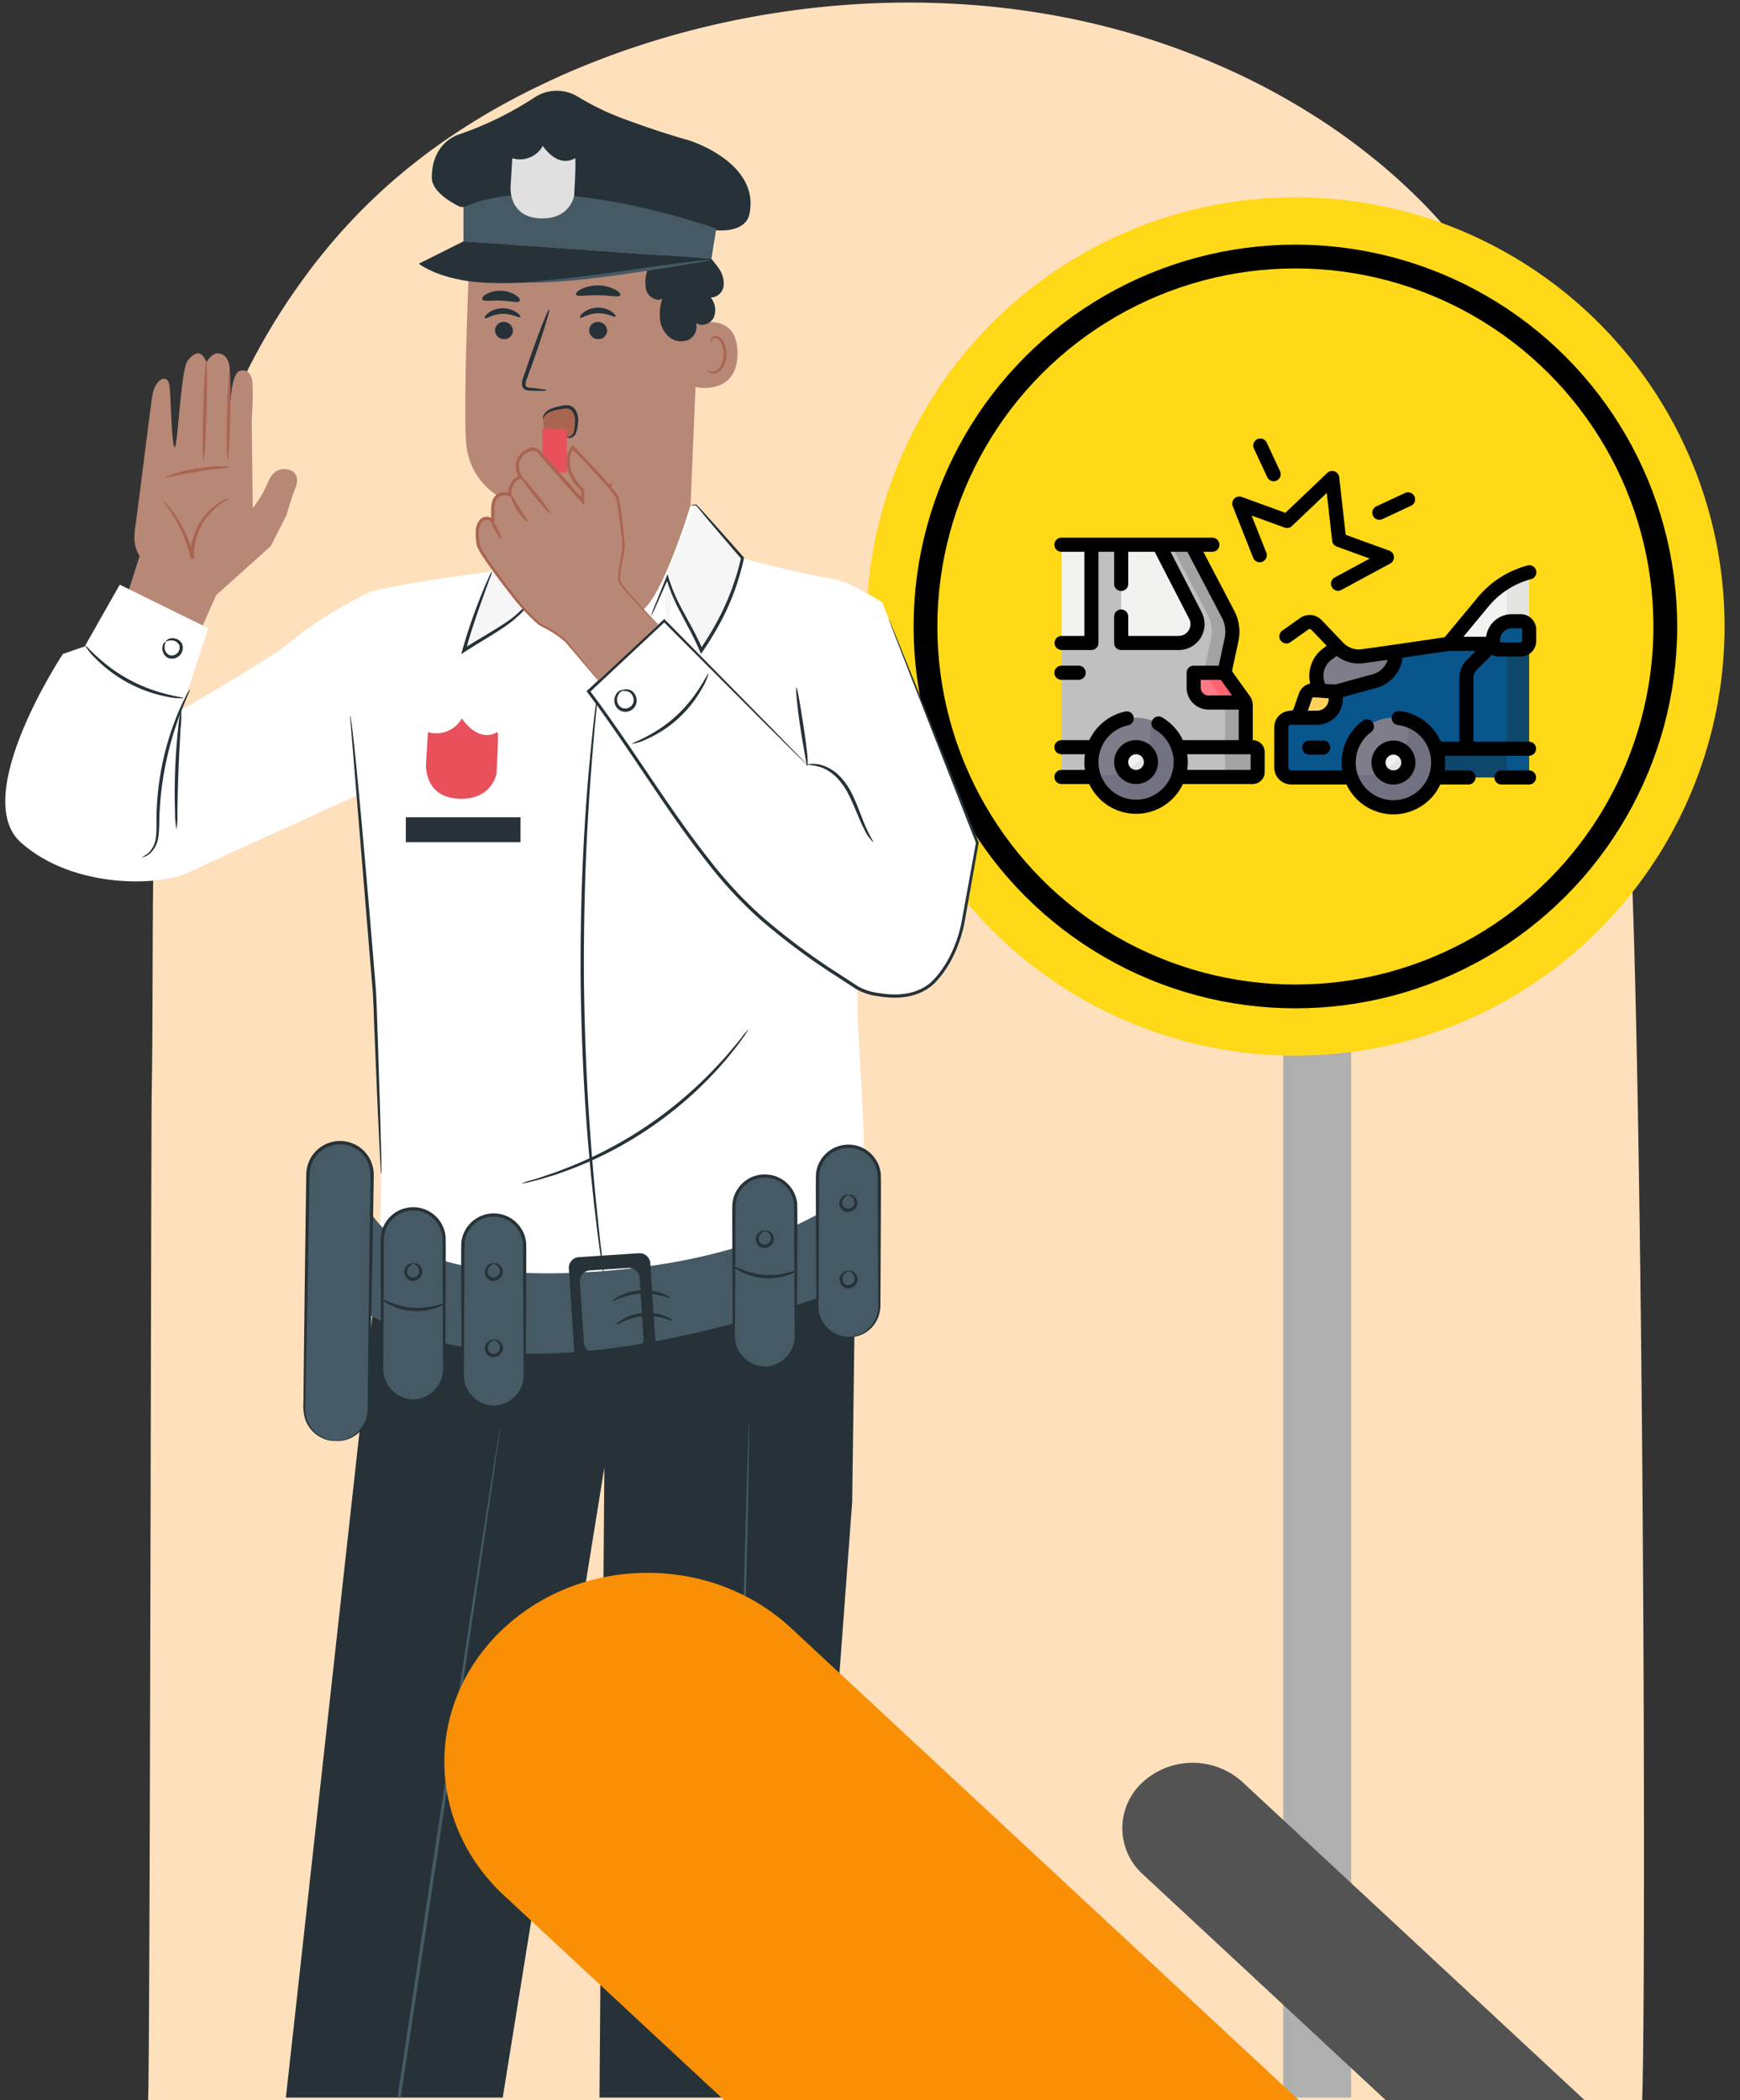 <svg xmlns="http://www.w3.org/2000/svg" xmlns:xlink="http://www.w3.org/1999/xlink" width="439.153" height="530" viewBox="0 0 439.153 530">
  <rect x="0" y="0" width="439.153" height="530" fill="#333333" stroke="none"/>
  <defs>
    <clipPath id="clip-path">
      <path id="Path_667319" data-name="Path 667319" d="M259.723,787.018H636.808c1.2-35.628.141-243.155-.63-279.256-2.022-17.016,53.983-40.4,37.16-115.8s-98.752-90.634-100.97-92.542c-1.315-1.159-2.058-1.412-3.451-2.5a155.256,155.256,0,0,0-17.233-12.141c-.452-.3-.922-.582-1.394-.846q-4.357-2.612-8.891-4.994-5.476-2.859-11.207-5.356c-5.378-2.355-10.933-4.463-16.585-6.319a187.61,187.61,0,0,0-20.138-5.376c-41.925-8.739-87.343-3.631-125.95,12.674-3.023,1.277-5.986,2.621-8.931,4.045a175.233,175.233,0,0,0-20.9,11.793c-3.219,2.125-6.359,4.331-9.343,6.669-.059.033-.1.081-.157.114a145.684,145.684,0,0,0-24.829,24.384c-.53.629-1.021,1.275-1.531,1.924-.687.877-1.354,1.756-1.982,2.637-7.164,9.537-19.024,16.073-23.872,26.755-2.218,4.843-4.1,15.979-5.866,20.988-3.082,8.593-9.858,35.639-11.821,44.512-.452,1.941-6.577-3.707-6.95-1.765-1.825,9.189-17.01,36.2-13.455,48.985s23.037,11.561,22.747,16.39c-1.707,28.465.506,21.566,0,50.949C260.469,541.683,260.213,778.408,259.723,787.018Z" transform="translate(-237.341 -257.663)" fill="none" stroke="#707070" stroke-width="1"/>
    </clipPath>
  </defs>
  <g id="_31" data-name="31" transform="translate(-938.619 -9079.246)">
    <path id="Path_667229" data-name="Path 667229" d="M276.575,787.018H653.66c1.2-35.628.078-299.141-4.122-334.52q-3.032-25.524-8.263-50.935c-4.495-21.678-10.187-43.539-20.982-63.478-.9-1.675-1.845-3.35-2.826-4.992-1.668-2.8-3.454-5.571-5.358-8.277a132.823,132.823,0,0,0-13.72-16.487c-.726-.728-1.433-1.425-2.139-2.121-2.061-2.009-4.181-3.966-6.4-5.873-1.315-1.159-2.689-2.322-4.083-3.415a155.245,155.245,0,0,0-17.233-12.141c-.451-.3-.922-.582-1.394-.846q-4.357-2.612-8.891-4.994-5.476-2.859-11.207-5.356c-5.378-2.355-10.933-4.463-16.585-6.319a187.618,187.618,0,0,0-20.138-5.376c-41.925-8.739-87.343-3.631-125.95,12.674-3.023,1.277-5.986,2.621-8.931,4.045a175.233,175.233,0,0,0-20.9,11.793c-3.219,2.125-6.359,4.331-9.343,6.669-.059.033-.1.081-.157.114a145.684,145.684,0,0,0-24.829,24.384c-.53.629-1.021,1.275-1.531,1.924-.687.877-1.354,1.756-1.982,2.637a162.336,162.336,0,0,0-17.94,30.484q-3.327,7.265-5.986,14.8a216.049,216.049,0,0,0-7.557,26.256c-.452,1.941-.844,3.881-1.217,5.823a273.189,273.189,0,0,0-3.984,27.6c-3.042,32.727-1.943,67.691-2.532,101.857C277.321,541.683,277.066,778.408,276.575,787.018Z" transform="translate(699.425 8822.229)" fill="#fee0bc"/>
    <g id="Group_978420" data-name="Group 978420" transform="translate(938.619 9079.245)">
      <g id="Mask_Group_970812" data-name="Mask Group 970812" transform="translate(0 0)" clip-path="url(#clip-path)">
        <g id="Group_978417" data-name="Group 978417" transform="translate(1.333 22.9)">
          <g id="Sign" transform="translate(217.294 26.891)">
            <g id="Group_978173" data-name="Group 978173" transform="translate(0 0)">
              <g id="Group_978170" data-name="Group 978170" transform="translate(105.226 186.213)">
                <g id="Group_978169" data-name="Group 978169" transform="translate(0 0)">
                  <rect id="Rectangle_352461" data-name="Rectangle 352461" width="17.157" height="457.551" fill="#afafaf"/>
                </g>
              </g>
              <g id="Group_978172" data-name="Group 978172" transform="translate(0 0)">
                <ellipse id="Ellipse_4822" data-name="Ellipse 4822" cx="108.315" cy="108.315" rx="108.315" ry="108.315" fill="#ffd817"/>
                <g id="Ellipse_4823" data-name="Ellipse 4823" transform="translate(11.952 11.952)" fill="none" stroke="#000" stroke-width="6">
                  <ellipse cx="96.363" cy="96.363" rx="96.363" ry="96.363" stroke="none"/>
                  <ellipse cx="96.363" cy="96.363" rx="93.363" ry="93.363" fill="none"/>
                </g>
                <g id="accidente-automovilistico" transform="translate(47.533 60.906)">
                  <g id="Group_978423" data-name="Group 978423" transform="translate(1.781 26.777)">
                    <path id="Path_667322" data-name="Path 667322" d="M466.775,169.1v24.79l7.345,1.118a.949.949,0,0,0,.95-.95l.663-24.958Z" transform="translate(-466.775 -169.102)" fill="#f2f2f0"/>
                    <path id="Path_667323" data-name="Path 667323" d="M354.631,169.1l-.483,25.071a.949.949,0,0,0,.95.95l15.447-.11a4.75,4.75,0,0,0,4.224-6.921L364.178,169.1Z" transform="translate(-339.601 -169.102)" fill="#f2f2f0"/>
                    <path id="Path_667324" data-name="Path 667324" d="M163.968,282.054s2.156,2.134-1.967,6.257-7.664,4.737-7.664,4.737l-9.665-1.419-.7-1.024a6.841,6.841,0,0,1,1.758-8.994l1.574-1.181L153,282.2Z" transform="translate(-78.698 -253.998)" fill="#7e7d89"/>
                    <path id="Path_667325" data-name="Path 667325" d="M27.866,208.875c2.337-2.9,6.425-5.148,10.233-6.567v17.126l-9.169,2.331-9.578-2.331Z" transform="translate(77.09 -194.424)" fill="#f2f2f0"/>
                    <path id="Path_667326" data-name="Path 667326" d="M7.5,200.555v15.931l5.645-4.987V198.442A35.514,35.514,0,0,0,7.5,200.555Z" transform="translate(104.855 -191.476)" fill="#e4e5e1"/>
                    <path id="Path_667327" data-name="Path 667327" d="M11.121,290.786v10.143a2.475,2.475,0,0,0,2.44,2.51H43.233L72.3,296.195l.223-11.389.3-15.084-3.214-1.47-3.426,1.47h-.579l-3.3.855-1.653-.855-10.721.271a.244.244,0,0,1-.148.085L39.2,271.683c.009.154.014.311.014.463a7.2,7.2,0,0,1-5.169,6.964l-9.548,2.683-9.825,6.539-1.2.045a2.378,2.378,0,0,0-2.346,2.41Z" transform="translate(44.319 -244.711)" fill="#08568c"/>
                    <path id="Path_667328" data-name="Path 667328" d="M7.5,269.294v26.473l2.822,2.27,2.822-2.27V269.294l-2.683-1.6Z" transform="translate(104.853 -244.283)" fill="#0f466c"/>
                    <path id="Path_667329" data-name="Path 667329" d="M312.772,193.892v5.734l1.628,1.781-1.628,1.781v17.007l24.667,2.8,20.856-2.8V209.726a2.51,2.51,0,0,0-.468-1.46l-4.271-5.959a2.511,2.511,0,0,1-.413-1.985l1.562-7.287a9.49,9.49,0,0,0-.874-6.4L344.642,169.1h-7.294l9.193,17.869a4.75,4.75,0,0,1-4.224,6.921H328.751a.949.949,0,0,1-.95-.95V169.1h-7.515v23.84a.949.949,0,0,1-.95.95Z" transform="translate(-312.772 -169.102)" fill="silver"/>
                    <path id="Path_667330" data-name="Path 667330" d="M317.272,200.322a2.511,2.511,0,0,0,.413,1.985l4.271,5.959a2.51,2.51,0,0,1,.468,1.46V220.2l2.658,2.8,2.565-2.8V209.727a2.509,2.509,0,0,0-.12-.767c-.079-.246-1.545-.739-1.7-.952l-3.788-5.531c-.2-.273.534-.749.46-1.069a2.511,2.511,0,0,1-.008-1.085l1.562-7.287a9.49,9.49,0,0,0-.874-6.4L314,169.1h-5.223l9.189,17.534a9.49,9.49,0,0,1,.874,6.4Z" transform="translate(-281.176 -169.103)" fill="#a3a3a3"/>
                    <path id="Path_667331" data-name="Path 667331" d="M300.376,384.287h41.249l5.964,1a1.253,1.253,0,0,1,1.252,1.252l-.089,3.551a1.253,1.253,0,0,1-1.252,1.252l-5.875.461H300.851a.475.475,0,0,1-.475-.475Z" transform="translate(-300.376 -333.196)" fill="silver"/>
                    <path id="Path_667332" data-name="Path 667332" d="M296.112,384.292v7.515h6.978a1.253,1.253,0,0,0,1.251-1.254v-5.01a1.251,1.251,0,0,0-1.251-1.251Z" transform="translate(-254.864 -333.2)" fill="#a3a3a3"/>
                    <path id="Path_667333" data-name="Path 667333" d="M324.921,305.162h5.033c1.24,2.543,2.418,5.07,3.741,7.515h-5.728a3.759,3.759,0,0,1-3.759-3.759v-3.044A.713.713,0,0,1,324.921,305.162Z" transform="translate(-290.887 -272.857)" fill="#fc7a86"/>
                    <path id="Path_667334" data-name="Path 667334" d="M309.342,305.162a2.52,2.52,0,0,0,.4.9l4.271,5.959a2.4,2.4,0,0,1,.332.655h5.223s0-.007,0-.01a2.408,2.408,0,0,0-.33-.646l-4.271-5.959a2.52,2.52,0,0,1-.4-.9Z" transform="translate(-273.236 -272.857)" fill="#fe646f"/>
                    <path id="Path_667335" data-name="Path 667335" d="M213.082,330.676h6.591a4.749,4.749,0,0,0,4.749-4.749v-1.835l-5.473-.366a2.134,2.134,0,0,0-2.161,1.429l-1.315,3.773a2.516,2.516,0,0,1-2.391,1.747Z" transform="translate(-155.23 -287.011)" fill="#ffd15b"/>
                    <g id="Group_978421" data-name="Group 978421" transform="translate(7.489 43.665)">
                      <path id="Path_667336" data-name="Path 667336" d="M381.471,364.308a11.313,11.313,0,0,0,.331,2.716c2.745,4.639,5.83,7.573,11.133,7.573,6.24,0,10.258-4.34,10.258-10.58a9.686,9.686,0,0,0-5.765-9.3,5.8,5.8,0,0,1-1.288-1.2,11.3,11.3,0,0,0-14.669,10.784Z" transform="translate(-381.471 -353.01)" fill="#7e7d89"/>
                      <path id="Path_667337" data-name="Path 667337" d="M377.787,368.672a11.3,11.3,0,1,0,14.338-13.5,11.307,11.307,0,0,1-14.338,13.5Z" transform="translate(-377.456 -354.659)" fill="#717182"/>
                      <path id="Path_667338" data-name="Path 667338" d="M411.118,388.5a3.749,3.749,0,0,0,.75,2.255,8.511,8.511,0,0,0,3.016.927,3.218,3.218,0,0,0,3.385-3.474,3.525,3.525,0,0,0-.952-2.581,3.765,3.765,0,0,0-6.2,2.873Z" transform="translate(-403.586 -377.2)" fill="#f2f2f0"/>
                      <path id="Path_667339" data-name="Path 667339" d="M409.517,393.621a3.765,3.765,0,1,0,5.449-5.128A11.3,11.3,0,0,1,409.517,393.621Z" transform="translate(-401.234 -380.068)" fill="#e4e5e1"/>
                    </g>
                    <path id="Path_667340" data-name="Path 667340" d="M10.461,255.892h7.711v-4.986a2.137,2.137,0,0,0-2.137-2.137H13.785a4.763,4.763,0,0,0-4.749,4.749v.95A1.425,1.425,0,0,0,10.461,255.892Z" transform="translate(99.466 -229.854)" fill="#08568c"/>
                    <path id="Path_667341" data-name="Path 667341" d="M9.5,385.942v7.244H34.3l4.479-.583a.7.7,0,0,0,.693-.712l-.255-5.949Z" transform="translate(78.057 -334.458)" fill="#0f466c"/>
                    <path id="Path_667342" data-name="Path 667342" d="M7.5,385.942v7.244h4.952a.7.7,0,0,0,.693-.712v-6.532Z" transform="translate(104.853 -334.458)" fill="#08568c"/>
                    <g id="Group_978422" data-name="Group 978422" transform="translate(72.441 43.665)">
                      <path id="Path_667343" data-name="Path 667343" d="M107.906,364.308a11.313,11.313,0,0,0,.331,2.716c2.745,4.639,5.83,7.573,11.133,7.573,6.24,0,10.258-4.34,10.258-10.58a9.686,9.686,0,0,0-5.765-9.3,5.8,5.8,0,0,1-1.288-1.2,11.3,11.3,0,0,0-14.669,10.784Z" transform="translate(-107.906 -353.01)" fill="#7e7d89"/>
                      <path id="Path_667344" data-name="Path 667344" d="M104.222,368.672a11.3,11.3,0,1,0,14.338-13.5,11.307,11.307,0,0,1-14.338,13.5Z" transform="translate(-103.891 -354.659)" fill="#717182"/>
                      <path id="Path_667345" data-name="Path 667345" d="M137.553,388.5a3.749,3.749,0,0,0,.75,2.255,8.511,8.511,0,0,0,3.016.927,3.218,3.218,0,0,0,3.385-3.474,3.525,3.525,0,0,0-.952-2.581,3.765,3.765,0,0,0-6.2,2.873Z" transform="translate(-130.021 -377.2)" fill="#f2f2f0"/>
                      <path id="Path_667346" data-name="Path 667346" d="M135.952,393.621a3.765,3.765,0,1,0,5.449-5.128A11.3,11.3,0,0,1,135.952,393.621Z" transform="translate(-127.67 -380.068)" fill="#e4e5e1"/>
                    </g>
                  </g>
                  <g id="Group_978424" data-name="Group 978424">
                    <path id="Path_667347" data-name="Path 667347" d="M290.389,186.393h5.734V165.166h-5.734a1.781,1.781,0,1,1,0-3.561h37.991a1.781,1.781,0,1,1,0,3.561h-2.226l7.821,14.925a11.3,11.3,0,0,1,1.038,7.6l-1.563,7.288a.725.725,0,0,0,.119.573l4.271,5.96a4.209,4.209,0,0,1,.8,2.5V212.7a3.036,3.036,0,0,1,3.006,3.032v5.01a3.037,3.037,0,0,1-3.033,3.033H320.993a13.048,13.048,0,0,1-23.633,0h-6.971a1.781,1.781,0,1,1,0-3.561h5.884a13.11,13.11,0,0,1-.15-1.977,12.887,12.887,0,0,1,.156-1.977h-5.89a1.781,1.781,0,1,1,0-3.561h6.984a13.1,13.1,0,0,1,9.022-7.218,1.781,1.781,0,1,1,.755,3.48,9.492,9.492,0,1,0,6.807,1.074,1.781,1.781,0,1,1,1.8-3.074,13.093,13.093,0,0,1,5.231,5.738h14.094v-7.711h-7.613a5.545,5.545,0,0,1-5.538-5.538v-3.757a1.781,1.781,0,0,1,1.781-1.781h6.326l1.493-6.964a7.73,7.73,0,0,0-.71-5.2l-8.688-16.578h-4.248l7.857,15.272a6.53,6.53,0,0,1-5.806,9.517H305.419a1.781,1.781,0,0,1-1.781-1.781V181.54a1.781,1.781,0,1,1,3.561,0v4.853h12.736a2.968,2.968,0,0,0,2.639-4.326l-8.7-16.9H307.2v8.064a1.781,1.781,0,1,1-3.561,0v-8.064h-3.953v23.008a1.781,1.781,0,0,1-1.781,1.781h-7.515a1.781,1.781,0,0,1,0-3.562Zm31.691,33.817h16.007v-3.953H322.076a12.927,12.927,0,0,1,.154,1.977A13.142,13.142,0,0,1,322.08,220.211Zm3.411-20.764a1.979,1.979,0,0,0,1.977,1.977h5.927c-.083-.132-2.69-3.722-2.821-3.953h-5.082Z" transform="translate(-288.608 -136.608)"/>
                    <path id="Path_667348" data-name="Path 667348" d="M480.847,297.659h4.259a1.781,1.781,0,1,1,0,3.561h-4.259a1.781,1.781,0,1,1,0-3.561Z" transform="translate(-479.066 -240.359)"/>
                    <path id="Path_667349" data-name="Path 667349" d="M220.958,377.233h3.4a1.781,1.781,0,1,1,0,3.561h-3.4a1.781,1.781,0,1,1,0-3.561Z" transform="translate(-156.614 -301.04)"/>
                    <path id="Path_667350" data-name="Path 667350" d="M4.008,227.646a1.781,1.781,0,0,1,.182-.009.727.727,0,0,0,.7-.508c.008-.027,1.281-3.676,1.33-3.817a3.924,3.924,0,0,1,2.856-2.532,8.6,8.6,0,0,1,3.228-8.838l.926-.695-3.856-4.03a.6.6,0,0,0-.772-.074l-4.482,3.175a1.781,1.781,0,1,1-2.059-2.906l4.482-3.175a4.18,4.18,0,0,1,5.4.518l5.517,5.766a5.358,5.358,0,0,0,4.594,1.6c4.978-.661,16.021-2.279,20.96-3.018l8.321-10.034A24.559,24.559,0,0,1,63.876,191a1.781,1.781,0,1,1,.932,3.437,21.017,21.017,0,0,0-10.732,6.9l-6.337,7.642H53.48a6.538,6.538,0,0,1,6.474-5.7h2.251a3.922,3.922,0,0,1,3.918,3.918v2.849a3.922,3.922,0,0,1-3.918,3.918H56.63a3.18,3.18,0,0,1-1.657-.467l-3.814,3.781a2.987,2.987,0,0,0-.878,2.108v16.065H64.342a1.781,1.781,0,0,1,0,3.561h-21.3a13.057,13.057,0,0,1-.038,3.684h5.98a1.781,1.781,0,1,1,0,3.561H41.92a13.073,13.073,0,0,1-23.682,0H4.29A4.3,4.3,0,0,1,0,241.971V231.828a4.193,4.193,0,0,1,4.009-4.182Zm9.743-3.145-3.813-.255a.36.36,0,0,0-.36.238l-1.1,3.153h2.3a2.971,2.971,0,0,0,2.968-2.968Zm7.576-8.77a8.94,8.94,0,0,1-5.554-1.942l-1.336,1a5.043,5.043,0,0,0-1.591,6.08l2.505.168,9.53-2.606a5.459,5.459,0,0,0,3.752-3.631l-6.092.845A8.842,8.842,0,0,1,21.327,215.731Zm41.234-5.68V207.2a.357.357,0,0,0-.356-.356H59.954a2.971,2.971,0,0,0-2.968,2.968v.594h5.218A.357.357,0,0,0,62.561,210.051Zm-59,31.92a.731.731,0,0,0,.73.73H17.151a13.092,13.092,0,0,1,5.258-12.579A1.781,1.781,0,0,1,24.5,233a9.517,9.517,0,1,0,6.682-1.743,1.781,1.781,0,0,1,.407-3.538,13.059,13.059,0,0,1,10.469,7.732h4.661V219.39a6.572,6.572,0,0,1,1.933-4.637l2.229-2.209h-6.8l-11.7,1.726a9.041,9.041,0,0,1-6.559,7.6l-8.508,2.326v.475a6.537,6.537,0,0,1-6.529,6.529H4.191a.631.631,0,0,0-.63.63v10.142Z" transform="translate(55.441 -158.975)"/>
                    <path id="Path_667351" data-name="Path 667351" d="M1.783,408.955H8.827a1.781,1.781,0,0,1,0,3.561H1.783a1.781,1.781,0,0,1,0-3.561Z" transform="translate(110.956 -325.23)"/>
                    <path id="Path_667352" data-name="Path 667352" d="M134,377.233a5.547,5.547,0,1,1-5.547,5.547A5.553,5.553,0,0,1,134,377.233Zm0,7.532a1.985,1.985,0,1,0-1.985-1.985A1.988,1.988,0,0,0,134,384.765Z" transform="translate(-48.476 -301.04)"/>
                    <path id="Path_667353" data-name="Path 667353" d="M413.124,382.325a5.538,5.538,0,1,1-5.538-5.538A5.544,5.544,0,0,1,413.124,382.325Zm-5.538-1.977a1.977,1.977,0,1,0,1.977,1.977A1.979,1.979,0,0,0,407.586,380.348Z" transform="translate(-387.018 -300.7)"/>
                    <path id="Path_667354" data-name="Path 667354" d="M156.553,112.618l-5.17-13.052a1.781,1.781,0,0,1,2.265-2.329l11.011,4.008L175.25,91.168a1.781,1.781,0,0,1,3,1.091l1.637,14.528,11.011,4.008a1.781,1.781,0,0,1,.238,3.24l-12.35,6.675a1.781,1.781,0,0,1-1.694-3.133l8.864-4.791-8.324-3.03a1.781,1.781,0,0,1-1.161-1.474l-1.359-12.064-8.8,8.367a1.781,1.781,0,0,1-1.836.383l-8.324-3.03,3.711,9.368a1.781,1.781,0,0,1-3.311,1.312Z" transform="translate(-106.416 -82.521)"/>
                    <path id="Path_667355" data-name="Path 667355" d="M277.51,66.907a1.779,1.779,0,0,1-2.366-.861l-3.353-7.19a1.781,1.781,0,1,1,3.228-1.505l3.353,7.19A1.78,1.78,0,0,1,277.51,66.907Z" transform="translate(-221.465 -56.323)"/>
                    <path id="Path_667356" data-name="Path 667356" d="M138.587,116.818l-7.19,3.353a1.781,1.781,0,1,1-1.505-3.228l7.19-3.352a1.781,1.781,0,1,1,1.505,3.228Z" transform="translate(-48.647 -99.866)"/>
                  </g>
                </g>
              </g>
            </g>
          </g>
          <g id="Group_978416" data-name="Group 978416" transform="translate(0 0)">
            <g id="Group_978179" data-name="Group 978179" transform="translate(42.841 613.452)">
              <g id="Group_978176" data-name="Group 978176">
                <g id="Group_978175" data-name="Group 978175">
                  <g id="Group_978174" data-name="Group 978174">
                    <path id="Path_667230" data-name="Path 667230" d="M288.231,433.009l-11.018,43.724L258.526,508.8a4.62,4.62,0,0,0,1.942,6.466h0a4.591,4.591,0,0,0,4.228-.068l42.246-26.243,12.24-43.685Z" transform="translate(-257.897 -433.009)" fill="#455a64"/>
                  </g>
                </g>
              </g>
              <g id="Group_978178" data-name="Group 978178" transform="translate(2.241 49.47)">
                <g id="Group_978177" data-name="Group 978177">
                  <path id="Path_667231" data-name="Path 667231" d="M268.912,496.371l42.246-26.243,1.816-6.479-48.622,32.609A4.721,4.721,0,0,0,268.912,496.371Z" transform="translate(-264.353 -463.649)" fill="#263238"/>
                </g>
              </g>
            </g>
            <g id="Group_978189" data-name="Group 978189" transform="translate(154.388 622.08)">
              <g id="Group_978188" data-name="Group 978188">
                <g id="Group_978183" data-name="Group 978183" transform="translate(0)">
                  <g id="Group_978182" data-name="Group 978182">
                    <g id="Group_978181" data-name="Group 978181">
                      <g id="Group_978180" data-name="Group 978180">
                        <path id="Path_667232" data-name="Path 667232" d="M220.114,439.446l-2.264,34.178s34.019,11.291,34.216,17.647l-66.466.481,1.342-53.4Z" transform="translate(-185.6 -438.353)" fill="#455a64"/>
                      </g>
                    </g>
                  </g>
                </g>
                <g id="Group_978187" data-name="Group 978187" transform="translate(0 48.017)">
                  <g id="Group_978186" data-name="Group 978186">
                    <g id="Group_978185" data-name="Group 978185">
                      <g id="Group_978184" data-name="Group 978184">
                        <path id="Path_667233" data-name="Path 667233" d="M185.391,473.476l.136-5.383,64.194,1.773a4.59,4.59,0,0,1,2.474,3.61Z" transform="translate(-185.391 -468.093)" fill="#263238"/>
                      </g>
                    </g>
                  </g>
                </g>
              </g>
            </g>
            <g id="Group_978199" data-name="Group 978199" transform="translate(30.399 66.264)">
              <g id="Group_978190" data-name="Group 978190">
                <path id="Path_667234" data-name="Path 667234" d="M280.276,145.279c-1.253-2.157-1.606-3.9-1.035-7.711s3.877-30.886,4.3-33.063c.814-4.22,3.894-5.3,4.275-2.214s.535,15.28,1.314,15.471,1.543-19.557,3.257-21.779,3.048-2.222,3.81-1.269a5.2,5.2,0,0,1,.953,1.634s1.376-2.391,2.947-2.244c2.863.268,2.914,3.788,2.914,3.788l.234,8.368s.234-6.728,2.17-7.646c1.09-.517,2.591-.176,3.163,1.868s0,10.233,0,10.8.253,21.9.253,21.9a27.248,27.248,0,0,0,3.849-6.57c1.108-2.688,2.945-3.715,5.23-3.144s2.477,2.856,1.715,4.571-2.286,6.947-2.286,6.947l-3.986,7.816-13.756,12.325-4.969,11.25s-15.934-1.618-17.847-10.168Z" transform="translate(-276.776 -94.098)" fill="#b78876"/>
              </g>
              <g id="Group_978192" data-name="Group 978192" transform="translate(9.445 36.491)">
                <g id="Group_978191" data-name="Group 978191">
                  <path id="Path_667235" data-name="Path 667235" d="M304.1,116.708a27.484,27.484,0,0,0-4.144,3.05,16,16,0,0,0-4.863,10.95c.011.433.021.859.031,1.259l-.827.124a35.426,35.426,0,0,0-4.354-10.687c-1.544-2.515-2.737-3.894-2.633-3.981.039-.034.381.271.943.883a25.913,25.913,0,0,1,2.172,2.787,31.885,31.885,0,0,1,4.692,10.814l-.827.124c-.011-.426-.039-.88-.037-1.338a15.658,15.658,0,0,1,1.77-6.83,16.041,16.041,0,0,1,3.529-4.54,13.781,13.781,0,0,1,3.211-2.152A4.007,4.007,0,0,1,304.1,116.708Z" transform="translate(-287.306 -116.7)" fill="#aa6550"/>
                </g>
              </g>
              <g id="Group_978194" data-name="Group 978194" transform="translate(10.049 28.517)">
                <g id="Group_978193" data-name="Group 978193">
                  <path id="Path_667236" data-name="Path 667236" d="M303.386,111.942c0,.245-3.6.463-7.965,1.195-4.372.712-7.852,1.663-7.924,1.427-.074-.205,3.344-1.532,7.789-2.257C299.726,111.564,303.389,111.724,303.386,111.942Z" transform="translate(-287.496 -111.76)" fill="#aa6550"/>
                </g>
              </g>
              <g id="Group_978196" data-name="Group 978196" transform="translate(19.426 1.963)">
                <g id="Group_978195" data-name="Group 978195">
                  <path id="Path_667237" data-name="Path 667237" d="M291.046,120.412c-.231-.006-.262-5.63-.068-12.56s.541-12.545.773-12.539.261,5.63.068,12.561S291.279,120.419,291.046,120.412Z" transform="translate(-290.851 -95.314)" fill="#aa6550"/>
                </g>
              </g>
              <g id="Group_978198" data-name="Group 978198" transform="translate(25.484 4.74)">
                <g id="Group_978197" data-name="Group 978197">
                  <path id="Path_667238" data-name="Path 667238" d="M287.4,119.165c-.232,0-.305-4.963-.165-11.074s.446-11.061.677-11.056.307,4.963.165,11.076S287.637,119.171,287.4,119.165Z" transform="translate(-287.168 -97.034)" fill="#aa6550"/>
                </g>
              </g>
            </g>
            <g id="Group_978201" data-name="Group 978201" transform="translate(108.075 292.321)">
              <g id="Group_978200" data-name="Group 978200" transform="translate(0 0)">
                <path id="Path_667239" data-name="Path 667239" d="M259.407,244.9c-.1.187-3.174-1.439-6.111-4.506-2.956-3.052-4.464-6.187-4.272-6.277.216-.131,2.007,2.733,4.878,5.694C256.752,242.788,259.546,244.687,259.407,244.9Z" transform="translate(-249.008 -234.11)" fill="#263238"/>
              </g>
            </g>
            <g id="Group_978203" data-name="Group 978203" transform="translate(173.859 283.104)">
              <g id="Group_978202" data-name="Group 978202" transform="translate(0 0)">
                <path id="Path_667240" data-name="Path 667240" d="M192.674,230.183c.031-.134,2.008.279,5.233.689a71.1,71.1,0,0,0,25.2-1.25c3.168-.728,5.1-1.334,5.139-1.2a4.726,4.726,0,0,1-1.3.591c-.852.336-2.115.748-3.694,1.188a59.175,59.175,0,0,1-25.434,1.261c-1.615-.281-2.913-.567-3.794-.817A4.683,4.683,0,0,1,192.674,230.183Z" transform="translate(-192.674 -228.402)" fill="#263238"/>
              </g>
            </g>
            <g id="Group_978209" data-name="Group 978209" transform="translate(54.951 281.098)">
              <g id="Group_978204" data-name="Group 978204" transform="translate(0 0)">
                <path id="Path_667241" data-name="Path 667241" d="M326.5,594.15l21.672-291.892,1.007-75.1L229.1,236.849,189.381,596.03l47.641-1.206L285.628,293.49l-2.312,299.253Z" transform="translate(-189.381 -227.159)" fill="#263238"/>
              </g>
              <g id="Group_978206" data-name="Group 978206" transform="translate(23.365 55.766)">
                <g id="Group_978205" data-name="Group 978205">
                  <path id="Path_667242" data-name="Path 667242" d="M291.636,261.7c.229.034-10.026,69.311-22.9,154.713-12.882,85.432-23.509,154.637-23.739,154.6s10.025-69.3,22.907-154.729C280.778,330.884,291.407,261.664,291.636,261.7Z" transform="translate(-244.99 -261.699)" fill="#455a64"/>
                </g>
              </g>
              <g id="Group_978208" data-name="Group 978208" transform="translate(117.792 54.868)">
                <g id="Group_978207" data-name="Group 978207">
                  <path id="Path_667243" data-name="Path 667243" d="M206.114,571.358s-.008-.273.016-.8c.032-.563.077-1.345.134-2.349.137-2.1.338-5.139.594-9.032.528-7.877,1.287-19.215,2.225-33.208,1.842-28.043,4.186-66.8,6.258-109.623C217.4,373.5,218.8,334.7,219.665,306.605c.413-14.017.749-25.374.982-33.266.119-3.9.213-6.939.278-9.045.04-1.006.071-1.787.094-2.352.026-.53.061-.8.061-.8s.023.271.026.8l-.011,2.352c-.027,2.107-.068,5.149-.119,9.049-.116,7.858-.355,19.228-.715,33.276-.714,28.1-2.017,66.908-4.078,109.759-2.071,42.834-4.509,81.588-6.5,109.623-1,14.017-1.852,25.358-2.493,33.192-.324,3.888-.576,6.92-.752,9.02q-.138,1.5-.216,2.343C206.163,571.088,206.114,571.358,206.114,571.358Z" transform="translate(-206.113 -261.143)" fill="#455a64"/>
                </g>
              </g>
            </g>
            <g id="Group_978244" data-name="Group 978244" transform="translate(0 104.393)">
              <g id="Group_978210" data-name="Group 978210" transform="translate(85.576 0.121)">
                <path id="Path_667244" data-name="Path 667244" d="M231.076,122.042,222.6,134.585s-27.076,3.494-31.369,5.452-5.911,8.914-5.911,8.914l7.642,92.349s1.926,39.235,1.676,45.366h0s0,6.13-.255,10.543a91.839,91.839,0,0,0,.725,12.261s34.566,8.614,37.509,8.371,17.658-3.418,17.658-3.418l44.384-1.676,14.226-4.647,2.7-7.6-1.715-3.19s6.137-7.106,6.631-10.782-1.681-39.971-1.681-39.971l.01-10.543,6.214-93.663s-7.834-5.021-12.2-5.817c-12.233-2.226-23.032-5.313-23.032-5.313l-11.7-13.433Z" transform="translate(-185.321 -117.789)" fill="#fff"/>
              </g>
              <g id="Group_978212" data-name="Group 978212" transform="translate(145.194 45.519)">
                <g id="Group_978211" data-name="Group 978211">
                  <path id="Path_667245" data-name="Path 667245" d="M233.3,145.907a1.41,1.41,0,0,1,0,.389l-.086,1.137-.405,4.358c-.388,3.78-.875,9.256-1.395,16.028s-1.006,14.846-1.369,23.816c-.321,8.972-.509,18.843-.425,29.2.113,10.364.489,20.23.982,29.2.533,8.964,1.161,17.027,1.823,23.787s1.24,12.227,1.7,16q.31,2.751.489,4.348l.107,1.135a1.447,1.447,0,0,1,.008.391,1.331,1.331,0,0,1-.094-.379c-.05-.3-.113-.672-.189-1.122q-.237-1.589-.646-4.33c-.559-3.76-1.24-9.219-1.967-15.979s-1.427-14.828-2-23.8c-.536-8.975-.935-18.856-1.049-29.235-.084-10.377.128-20.261.492-29.243.405-8.982.94-17.063,1.55-23.834s1.175-12.245,1.661-16.015q.356-2.746.563-4.342l.168-1.127A1.31,1.31,0,0,1,233.3,145.907Z" transform="translate(-228.761 -145.907)" fill="#263238"/>
                </g>
              </g>
              <g id="Group_978213" data-name="Group 978213" transform="translate(147.194 24.685)">
                <path id="Path_667246" data-name="Path 667246" d="M170.441,155.5l27.1,36.09a163.8,163.8,0,0,0,10.31,14.589c6.636,8.494,29.69,24.756,34.487,25.683s13.286,1.857,18.646-7.735,7.593-30.442,7.593-30.442L244.552,133s-9.145,5.288-13.582,13.958-4.761,26.94-4.761,26.94l-25.474-22.928-11.171-13.294Z" transform="translate(-170.441 -133.003)" fill="#fff"/>
              </g>
              <g id="Group_978215" data-name="Group 978215" transform="translate(202.371 65.478)">
                <g id="Group_978214" data-name="Group 978214">
                  <path id="Path_667247" data-name="Path 667247" d="M203.414,178.071a10.08,10.08,0,0,1-2.338-3.332c-1.216-2.215-2.294-5.533-4-8.869a17.065,17.065,0,0,0-3.029-4.248,11.143,11.143,0,0,0-3.5-2.351,12.564,12.564,0,0,0-3.864-.739c-.008-.045.365-.189,1.079-.245a7.677,7.677,0,0,1,2.993.428,10.905,10.905,0,0,1,3.831,2.348,16.556,16.556,0,0,1,3.237,4.416c1.763,3.454,2.733,6.765,3.793,9C202.616,176.739,203.517,177.992,203.414,178.071Z" transform="translate(-186.677 -158.269)" fill="#263238"/>
                </g>
              </g>
              <g id="Group_978217" data-name="Group 978217" transform="translate(158.153 42.651)">
                <g id="Group_978216" data-name="Group 978216">
                  <path id="Path_667248" data-name="Path 667248" d="M231.789,144.134a12.808,12.808,0,0,1-1.568,3.663,30.467,30.467,0,0,1-5.932,7.588,29.682,29.682,0,0,1-8.042,5.305,12.66,12.66,0,0,1-3.791,1.234c-.139-.271,5.822-2.071,11.261-7.156C229.191,149.734,231.526,143.968,231.789,144.134Z" transform="translate(-212.454 -144.131)" fill="#263238"/>
                </g>
              </g>
              <g id="Group_978219" data-name="Group 978219" transform="translate(153.706 46.678)">
                <g id="Group_978218" data-name="Group 978218">
                  <path id="Path_667249" data-name="Path 667249" d="M225.5,146.961c-.01-.055.2-.163.617-.258a2.551,2.551,0,0,1,1.863.234,2.984,2.984,0,0,1,1.355,2.473,2.805,2.805,0,0,1-2.044,2.762,2.774,2.774,0,0,1-1.891-.09,2.838,2.838,0,0,1-1.308-1.164,2.913,2.913,0,0,1-.082-2.8,2.229,2.229,0,0,1,1.374-1.285c.447-.108.689-.011.686.034.044.119-1.062.128-1.511,1.477a2.362,2.362,0,0,0,.191,2.17,2,2,0,0,0,2.3.857,2.049,2.049,0,0,0,1.51-1.955,2.461,2.461,0,0,0-.9-1.978,2.563,2.563,0,0,0-1.506-.405C225.746,147.021,225.51,147.021,225.5,146.961Z" transform="translate(-223.689 -146.625)" fill="#263238"/>
                </g>
              </g>
              <g id="Group_978220" data-name="Group 978220" transform="translate(0 20.263)">
                <path id="Path_667250" data-name="Path 667250" d="M294.4,130.264l-8.841,15.566-5.52,1.926s-23.756,35.967-10.525,47.64,34.878,11.039,42.329,7.459,45.5-20.8,45.5-20.8l-.354-49.681s-11.526,5.543-19.479,12.329c-4.755,4.057-27.546,17.151-27.546,17.151l6.77-20.6Z" transform="translate(-265.507 -130.264)" fill="#fff"/>
              </g>
              <g id="Group_978221" data-name="Group 978221" transform="translate(115.773 3.652)">
                <path id="Path_667251" data-name="Path 667251" d="M237.236,135.968a30.776,30.776,0,0,1-4.752,16.583,64.619,64.619,0,0,0,20.589-13.063,37.244,37.244,0,0,0,8.8,8.762c-1.986-4.936-5.5-9.071-8.473-13.481s-5.522-9.487-5.141-14.793Z" transform="translate(-232.484 -119.976)" fill="#f6f6f6"/>
              </g>
              <g id="Group_978223" data-name="Group 978223" transform="translate(130.209 132.46)">
                <g id="Group_978222" data-name="Group 978222">
                  <path id="Path_667252" data-name="Path 667252" d="M263.578,199.756a17.506,17.506,0,0,1-1.531,2.33c-.507.741-1.15,1.632-1.955,2.622s-1.669,2.162-2.75,3.352a94.923,94.923,0,0,1-7.873,8.087,97.07,97.07,0,0,1-22.822,15.493,94.238,94.238,0,0,1-10.422,4.333c-1.5.567-2.909.946-4.128,1.321s-2.283.651-3.16.849a17.419,17.419,0,0,1-2.73.562,17.892,17.892,0,0,1,2.645-.877c.859-.247,1.907-.56,3.1-.983s2.585-.831,4.067-1.43a105.464,105.464,0,0,0,10.28-4.469,103.093,103.093,0,0,0,22.646-15.375,105.71,105.71,0,0,0,7.947-7.9c1.1-1.158,2-2.291,2.83-3.253s1.513-1.815,2.059-2.524A17.786,17.786,0,0,1,263.578,199.756Z" transform="translate(-206.208 -199.755)" fill="#263238"/>
                </g>
              </g>
              <g id="Group_978225" data-name="Group 978225" transform="translate(115.069 16.917)">
                <g id="Group_978224" data-name="Group 978224">
                  <path id="Path_667253" data-name="Path 667253" d="M257.936,134.629a4.875,4.875,0,0,1-.744,1.545,16.124,16.124,0,0,1-3.081,3.526c-2.929,2.7-7.748,5.318-12.749,8.493l-.4.263-.936.609.3-1.069a136.171,136.171,0,0,1,4.891-14.189c.718-1.773,1.338-3.19,1.8-4.157a6,6,0,0,1,.8-1.458,7.022,7.022,0,0,1-.505,1.582q-.642,1.761-1.545,4.243c-1.277,3.594-3.069,8.572-4.627,14.2l-.641-.46.41-.266c5.075-3.219,9.862-5.716,12.823-8.241A23.5,23.5,0,0,0,257.936,134.629Z" transform="translate(-240.023 -128.192)" fill="#263238"/>
                </g>
              </g>
              <g id="Group_978227" data-name="Group 978227" transform="translate(86.992 53.189)">
                <g id="Group_978226" data-name="Group 978226">
                  <path id="Path_667254" data-name="Path 667254" d="M271.492,266.467a6.161,6.161,0,0,1-.127-1.175c-.052-.856-.12-1.978-.205-3.378-.144-3.029-.346-7.251-.593-12.427-.22-5.278-.481-11.517-.77-18.435-.158-3.466-.239-7.114-.471-10.88-.315-3.765-.641-7.661-.974-11.652-2.559-31.085-4.392-53.358-4.761-57.861a4.169,4.169,0,0,1,.27,1.154c.126.765.271,1.9.446,3.357.342,2.919.78,7.149,1.284,12.379,1,10.459,2.272,24.921,3.6,40.9.328,4,.649,7.9.957,11.668.223,3.775.286,7.42.423,10.892.221,6.925.421,13.168.591,18.449.136,5.183.247,9.41.326,12.442.019,1.4.034,2.527.047,3.384A6.3,6.3,0,0,1,271.492,266.467Z" transform="translate(-263.59 -150.657)" fill="#263238"/>
                </g>
              </g>
              <g id="Group_978229" data-name="Group 978229" transform="translate(34.438 46.619)">
                <g id="Group_978228" data-name="Group 978228">
                  <path id="Path_667255" data-name="Path 667255" d="M305.7,146.589c.124.063-1,2.344-2.464,6.168a82.821,82.821,0,0,0-4.19,15.387,79.559,79.559,0,0,0-.99,8.728c-.2,2.691-.027,5.139-.4,7.235a6.5,6.5,0,0,1-2.451,4.261,3.665,3.665,0,0,1-1.224.588c-.3.076-.467.074-.471.052a8.7,8.7,0,0,0,1.5-.9,6.421,6.421,0,0,0,2.065-4.1c.284-1.971.058-4.445.215-7.175a71.122,71.122,0,0,1,5.4-24.3c.81-1.9,1.542-3.4,2.083-4.414A7.38,7.38,0,0,1,305.7,146.589Z" transform="translate(-293.503 -146.588)" fill="#263238"/>
                </g>
              </g>
              <g id="Group_978231" data-name="Group 978231" transform="translate(42.76 51.812)">
                <g id="Group_978230" data-name="Group 978230">
                  <path id="Path_667256" data-name="Path 667256" d="M295.316,180.016a21.4,21.4,0,0,1-.378-4.427c-.1-2.74-.124-6.532.037-10.714s.481-7.961.8-10.687a21.25,21.25,0,0,1,.72-4.383,25.5,25.5,0,0,1-.129,4.435c-.161,2.73-.384,6.5-.547,10.667s-.233,7.942-.283,10.677A25.483,25.483,0,0,1,295.316,180.016Z" transform="translate(-294.858 -149.805)" fill="#263238"/>
                </g>
              </g>
              <g id="Group_978233" data-name="Group 978233" transform="translate(20.115 35.559)">
                <g id="Group_978232" data-name="Group 978232">
                  <path id="Path_667257" data-name="Path 667257" d="M319.437,153.082a14.137,14.137,0,0,1-4.262-.375,34.542,34.542,0,0,1-18.026-9.629,14.1,14.1,0,0,1-2.68-3.334c.2-.213,4.279,5.042,11.362,8.77C312.864,152.33,319.5,152.8,319.437,153.082Z" transform="translate(-294.464 -139.738)" fill="#263238"/>
                </g>
              </g>
              <g id="Group_978235" data-name="Group 978235" transform="translate(39.642 33.763)">
                <g id="Group_978234" data-name="Group 978234">
                  <path id="Path_667258" data-name="Path 667258" d="M295.49,139.468a3.432,3.432,0,0,0-.284,1.883,2.208,2.208,0,0,0,1.091,1.518,2.006,2.006,0,0,0,2.573-2.512,2.206,2.206,0,0,0-1.492-1.127,3.441,3.441,0,0,0-1.889.239c-.032-.029.055-.239.378-.47a2.359,2.359,0,0,1,1.611-.355,2.718,2.718,0,0,1,2.086,1.369,2.729,2.729,0,0,1-3.628,3.542,2.714,2.714,0,0,1-1.319-2.118,2.359,2.359,0,0,1,.394-1.6C295.25,139.518,295.463,139.434,295.49,139.468Z" transform="translate(-294.608 -138.626)" fill="#263238"/>
                </g>
              </g>
              <g id="Group_978236" data-name="Group 978236" transform="translate(106.179 54.003)">
                <path id="Path_667259" data-name="Path 667259" d="M263.4,154.628c.426-.244-.241,10.488-.241,10.488s-1.111,6.723-9.553,6.318c-8.964-.428-8.221-8.932-8.221-8.932l.484-7.89a7.377,7.377,0,0,0,8.555-3.45S258.389,157.486,263.4,154.628Z" transform="translate(-245.371 -151.162)" fill="#e8505b"/>
              </g>
              <g id="Group_978238" data-name="Group 978238" transform="translate(146.7 28.726)">
                <g id="Group_978237" data-name="Group 978237">
                  <path id="Path_667260" data-name="Path 667260" d="M246.427,135.506s.17.333.452,1q.438,1.056,1.227,2.964c1.07,2.646,2.62,6.476,4.6,11.358,3.946,9.875,9.6,24.007,16.465,41.192l.036.089-.018.1c-1.069,6.021-2.2,12.417-3.4,19.136a34.182,34.182,0,0,1-3.29,10.03,27.846,27.846,0,0,1-2.982,4.6,20.69,20.69,0,0,1-1.9,2.057,11.189,11.189,0,0,1-2.383,1.6c-3.426,1.816-7.514,1.921-11.32,1.279a15.054,15.054,0,0,1-5.64-1.815l-4.947-3.224A164.673,164.673,0,0,1,213.8,211.3a105.994,105.994,0,0,1-13.108-14.176c-3.917-4.96-7.513-10-10.911-14.975-6.791-9.954-13.012-19.528-19.358-27.962l-.2-.265.242-.226,19.158-17.784.226-.21.215.218,26.257,26.693c3.071,3.152,5.468,5.611,7.128,7.312l1.839,1.921c.412.436.605.677.605.677s-.239-.2-.672-.612l-1.9-1.857c-1.687-1.674-4.125-4.093-7.248-7.193l-26.456-26.5.439.008-19.087,17.862.044-.491c6.39,8.439,12.645,18.015,19.441,27.945,3.4,4.963,6.989,9.983,10.892,14.917a105.7,105.7,0,0,0,13.016,14.068,164.927,164.927,0,0,0,19.423,14.507l4.924,3.218a14.314,14.314,0,0,0,5.343,1.711c3.709.63,7.6.518,10.818-1.182a10.55,10.55,0,0,0,2.214-1.474,19.7,19.7,0,0,0,1.826-1.97,27.2,27.2,0,0,0,2.906-4.461,33.459,33.459,0,0,0,3.24-9.8c1.217-6.72,2.377-13.118,3.468-19.14l.016.19c-6.755-17.232-12.313-31.4-16.194-41.3-1.9-4.913-3.394-8.764-4.426-11.426q-.731-1.933-1.135-3C246.534,135.864,246.427,135.506,246.427,135.506Z" transform="translate(-170.224 -135.506)" fill="#263238"/>
                </g>
              </g>
              <g id="Group_978239" data-name="Group 978239" transform="translate(166.573 0.16)">
                <path id="Path_667261" data-name="Path 667261" d="M226.571,131.942c-.588,6.4-7.911,19.044-10.2,22.6,0,0-4.744-9.406-7.227-14.531l-.93,7.327c-1.988-1.8-.192-12.054-.505-11.965l6.968-17.557Z" transform="translate(-207.259 -117.813)" fill="#f6f6f6"/>
              </g>
              <g id="Group_978241" data-name="Group 978241" transform="translate(163.008)">
                <g id="Group_978240" data-name="Group 978240">
                  <path id="Path_667262" data-name="Path 667262" d="M216.842,117.976a6.76,6.76,0,0,1,1.4-.253l.053-.008.044.047c1.868,1.981,6.2,6.809,11.894,13.267l.12.136-.039.184a61.885,61.885,0,0,1-6.65,17.448c-1.192,2.125-2.464,4.14-3.754,6.035l-.431.631-.294-.707c-1.514-3.636-3.424-6.883-4.976-9.942a41.6,41.6,0,0,1-3.5-8.535l.541.052c-1.28,2.874-2.328,5.23-3.114,6.994a18.155,18.155,0,0,1-1.238,2.509,18.374,18.374,0,0,1,.945-2.627c.728-1.8,1.7-4.2,2.885-7.127l.313-.772.228.823a43.4,43.4,0,0,0,3.591,8.341c1.581,3.024,3.521,6.256,5.089,9.971l-.725-.076c1.272-1.886,2.528-3.883,3.705-5.984a63.742,63.742,0,0,0,6.67-17.2l.081.32c-5.617-6.528-9.808-11.475-11.515-13.6l.1.039A6.757,6.757,0,0,1,216.842,117.976Z" transform="translate(-206.899 -117.714)" fill="#263238"/>
                </g>
              </g>
              <g id="Group_978243" data-name="Group 978243" transform="translate(199.599 46.22)">
                <g id="Group_978242" data-name="Group 978242">
                  <path id="Path_667263" data-name="Path 667263" d="M197.02,146.341c.229-.029.986,4.406,1.821,9.891.413,2.745.759,5.236.928,7.054a16.607,16.607,0,0,1,.1,2.175,1.413,1.413,0,0,1-.129.628c-.092.137-.237.023-.223,0-.021-.039-.023-.06-.011-.069.218.371-.014-.914-.326-2.649-.32-1.786-.757-4.262-1.171-7.009C197.173,150.865,196.789,146.369,197.02,146.341Z" transform="translate(-196.954 -146.341)" fill="#263238"/>
                </g>
              </g>
            </g>
            <g id="Group_978351" data-name="Group 978351" transform="translate(104.374)">
              <g id="Group_978327" data-name="Group 978327" transform="translate(11.733 30.041)">
                <g id="Group_978326" data-name="Group 978326">
                  <g id="Group_978259" data-name="Group 978259" transform="translate(0)">
                    <g id="Group_978258" data-name="Group 978258">
                      <g id="Group_978257" data-name="Group 978257">
                        <g id="Group_978250" data-name="Group 978250">
                          <g id="Group_978249" data-name="Group 978249">
                            <g id="Group_978248" data-name="Group 978248">
                              <g id="Group_978247" data-name="Group 978247">
                                <g id="Group_978246" data-name="Group 978246">
                                  <g id="Group_978245" data-name="Group 978245">
                                    <path id="Path_667264" data-name="Path 667264" d="M250.317,174.646h0a19.935,19.935,0,0,1-20.327-20.9c.184-3.81.336-6.574.336-6.574s-15.968-2.073-16.564-17.97S215,76.722,215,76.722h0A55.285,55.285,0,0,1,270.711,82.3l2.4,1.755-2.628,62.218s-7.017,23.224-12.351,26.595C255.165,174.749,254.067,174.568,250.317,174.646Z" transform="translate(-213.642 -71.662)" fill="#b78876"/>
                                  </g>
                                </g>
                              </g>
                            </g>
                          </g>
                        </g>
                        <g id="Group_978256" data-name="Group 978256" transform="translate(16.561 68.871)">
                          <g id="Group_978255" data-name="Group 978255">
                            <g id="Group_978254" data-name="Group 978254">
                              <g id="Group_978253" data-name="Group 978253">
                                <g id="Group_978252" data-name="Group 978252">
                                  <g id="Group_978251" data-name="Group 978251">
                                    <path id="Path_667265" data-name="Path 667265" d="M227.537,120.961a38.434,38.434,0,0,0,20.553-6.642s-4.771,11.554-20.676,10.52Z" transform="translate(-227.414 -114.319)" fill="#aa6550"/>
                                  </g>
                                </g>
                              </g>
                            </g>
                          </g>
                        </g>
                      </g>
                    </g>
                  </g>
                  <g id="Group_978273" data-name="Group 978273" transform="translate(57.7 28.324)">
                    <g id="Group_978265" data-name="Group 978265">
                      <g id="Group_978264" data-name="Group 978264">
                        <g id="Group_978263" data-name="Group 978263">
                          <g id="Group_978262" data-name="Group 978262">
                            <g id="Group_978261" data-name="Group 978261">
                              <g id="Group_978260" data-name="Group 978260">
                                <path id="Path_667266" data-name="Path 667266" d="M208.154,89.8c.268-.124,10.845-3.508,10.772,7.374s-10.982,8.564-11,8.25S208.154,89.8,208.154,89.8Z" transform="translate(-207.926 -89.206)" fill="#b78876"/>
                              </g>
                            </g>
                          </g>
                        </g>
                      </g>
                    </g>
                    <g id="Group_978272" data-name="Group 978272" transform="translate(3.343 3.522)">
                      <g id="Group_978271" data-name="Group 978271">
                        <g id="Group_978270" data-name="Group 978270">
                          <g id="Group_978269" data-name="Group 978269">
                            <g id="Group_978268" data-name="Group 978268">
                              <g id="Group_978267" data-name="Group 978267">
                                <g id="Group_978266" data-name="Group 978266">
                                  <path id="Path_667267" data-name="Path 667267" d="M209.648,99.983c.048-.036.189.134.509.283a1.894,1.894,0,0,0,1.416.039c1.153-.413,2.133-2.233,2.2-4.193a6.265,6.265,0,0,0-.512-2.717,2.189,2.189,0,0,0-1.416-1.464.962.962,0,0,0-1.122.512c-.148.3-.081.52-.139.539-.031.026-.233-.184-.142-.633a1.216,1.216,0,0,1,.433-.68,1.434,1.434,0,0,1,1.051-.27,2.663,2.663,0,0,1,1.968,1.7,6.432,6.432,0,0,1,.636,3.037c-.084,2.193-1.221,4.237-2.8,4.681a2.022,2.022,0,0,1-1.731-.3C209.665,100.246,209.61,100,209.648,99.983Z" transform="translate(-209.638 -91.387)" fill="#aa6550"/>
                                </g>
                              </g>
                            </g>
                          </g>
                        </g>
                      </g>
                    </g>
                  </g>
                  <g id="Group_978325" data-name="Group 978325" transform="translate(4.243 19.085)">
                    <g id="Group_978324" data-name="Group 978324">
                      <g id="Group_978311" data-name="Group 978311" transform="translate(0.649 5.619)">
                        <g id="Group_978310" data-name="Group 978310">
                          <g id="Group_978309" data-name="Group 978309">
                            <g id="Group_978287" data-name="Group 978287" transform="translate(0 0.15)">
                              <g id="Group_978279" data-name="Group 978279" transform="translate(2.593 3.447)">
                                <g id="Group_978278" data-name="Group 978278">
                                  <g id="Group_978277" data-name="Group 978277">
                                    <g id="Group_978276" data-name="Group 978276">
                                      <g id="Group_978275" data-name="Group 978275">
                                        <g id="Group_978274" data-name="Group 978274">
                                          <path id="Path_667268" data-name="Path 667268" d="M243.031,91.3a2.271,2.271,0,0,0,2.247,2.236,2.173,2.173,0,0,0,2.289-2.107,2.275,2.275,0,0,0-2.246-2.238A2.175,2.175,0,0,0,243.031,91.3Z" transform="translate(-243.031 -89.191)" fill="#263238"/>
                                        </g>
                                      </g>
                                    </g>
                                  </g>
                                </g>
                              </g>
                              <g id="Group_978286" data-name="Group 978286">
                                <g id="Group_978285" data-name="Group 978285">
                                  <g id="Group_978284" data-name="Group 978284">
                                    <g id="Group_978283" data-name="Group 978283">
                                      <g id="Group_978282" data-name="Group 978282">
                                        <g id="Group_978281" data-name="Group 978281">
                                          <g id="Group_978280" data-name="Group 978280">
                                            <path id="Path_667269" data-name="Path 667269" d="M241.9,89.557c.289.289,1.978-1.027,4.422-1.082,2.441-.09,4.266,1.121,4.524.815.126-.136-.174-.664-.969-1.213a6.229,6.229,0,0,0-3.631-1.019,5.984,5.984,0,0,0-3.51,1.232C242,88.885,241.762,89.428,241.9,89.557Z" transform="translate(-241.865 -87.056)" fill="#263238"/>
                                          </g>
                                        </g>
                                      </g>
                                    </g>
                                  </g>
                                </g>
                              </g>
                            </g>
                            <g id="Group_978301" data-name="Group 978301" transform="translate(24.035)">
                              <g id="Group_978293" data-name="Group 978293" transform="translate(2.326 3.597)">
                                <g id="Group_978292" data-name="Group 978292">
                                  <g id="Group_978291" data-name="Group 978291">
                                    <g id="Group_978290" data-name="Group 978290">
                                      <g id="Group_978289" data-name="Group 978289">
                                        <g id="Group_978288" data-name="Group 978288">
                                          <path id="Path_667270" data-name="Path 667270" d="M228.31,91.3a2.273,2.273,0,0,0,2.247,2.236,2.173,2.173,0,0,0,2.289-2.107,2.274,2.274,0,0,0-2.246-2.238A2.176,2.176,0,0,0,228.31,91.3Z" transform="translate(-228.31 -89.191)" fill="#263238"/>
                                        </g>
                                      </g>
                                    </g>
                                  </g>
                                </g>
                              </g>
                              <g id="Group_978300" data-name="Group 978300">
                                <g id="Group_978299" data-name="Group 978299">
                                  <g id="Group_978298" data-name="Group 978298">
                                    <g id="Group_978297" data-name="Group 978297">
                                      <g id="Group_978296" data-name="Group 978296">
                                        <g id="Group_978295" data-name="Group 978295">
                                          <g id="Group_978294" data-name="Group 978294">
                                            <path id="Path_667271" data-name="Path 667271" d="M227.017,89.464c.289.289,1.979-1.027,4.422-1.082,2.44-.09,4.266,1.122,4.524.815.126-.136-.171-.662-.97-1.211a6.235,6.235,0,0,0-3.629-1.02,5.984,5.984,0,0,0-3.51,1.232C227.119,88.794,226.876,89.336,227.017,89.464Z" transform="translate(-226.979 -86.963)" fill="#263238"/>
                                          </g>
                                        </g>
                                      </g>
                                    </g>
                                  </g>
                                </g>
                              </g>
                            </g>
                            <g id="Group_978308" data-name="Group 978308" transform="translate(9.388 0.458)">
                              <g id="Group_978307" data-name="Group 978307">
                                <g id="Group_978306" data-name="Group 978306">
                                  <g id="Group_978305" data-name="Group 978305">
                                    <g id="Group_978304" data-name="Group 978304">
                                      <g id="Group_978303" data-name="Group 978303">
                                        <g id="Group_978302" data-name="Group 978302">
                                          <path id="Path_667272" data-name="Path 667272" d="M243.628,107.637c.006-.139-1.519-.363-3.988-.615-.626-.05-1.219-.158-1.335-.581a3.177,3.177,0,0,1,.37-1.86l1.726-4.8c2.393-6.831,4.107-12.44,3.831-12.534s-2.44,5.365-4.831,12.2q-.862,2.526-1.648,4.824a3.614,3.614,0,0,0-.262,2.457,1.566,1.566,0,0,0,1.049.886,4.3,4.3,0,0,0,1.064.121C242.084,107.8,243.621,107.776,243.628,107.637Z" transform="translate(-237.355 -87.247)" fill="#263238"/>
                                        </g>
                                      </g>
                                    </g>
                                  </g>
                                </g>
                              </g>
                            </g>
                          </g>
                        </g>
                      </g>
                      <g id="Group_978317" data-name="Group 978317" transform="translate(23.67)">
                        <g id="Group_978316" data-name="Group 978316">
                          <g id="Group_978315" data-name="Group 978315">
                            <g id="Group_978314" data-name="Group 978314">
                              <g id="Group_978313" data-name="Group 978313">
                                <g id="Group_978312" data-name="Group 978312">
                                  <path id="Path_667273" data-name="Path 667273" d="M226.253,85.795c.3.639,2.7.1,5.591.171,2.89.016,5.272.635,5.594.006.142-.3-.318-.885-1.309-1.439a9.732,9.732,0,0,0-8.522-.134C226.6,84.921,226.121,85.491,226.253,85.795Z" transform="translate(-226.231 -83.483)" fill="#263238"/>
                                </g>
                              </g>
                            </g>
                          </g>
                        </g>
                      </g>
                      <g id="Group_978323" data-name="Group 978323" transform="translate(0 1.356)">
                        <g id="Group_978322" data-name="Group 978322">
                          <g id="Group_978321" data-name="Group 978321">
                            <g id="Group_978320" data-name="Group 978320">
                              <g id="Group_978319" data-name="Group 978319">
                                <g id="Group_978318" data-name="Group 978318">
                                  <path id="Path_667274" data-name="Path 667274" d="M242,86.54c.449.588,2.4.142,4.7.271,2.3.058,4.217.66,4.7.111.216-.268-.052-.843-.867-1.426a7.19,7.19,0,0,0-3.755-1.167,7.1,7.1,0,0,0-3.822.859C242.112,85.7,241.805,86.256,242,86.54Z" transform="translate(-241.946 -84.323)" fill="#263238"/>
                                </g>
                              </g>
                            </g>
                          </g>
                        </g>
                      </g>
                    </g>
                  </g>
                </g>
              </g>
              <g id="Group_978328" data-name="Group 978328" transform="translate(31.313 79.853)">
                <path id="Path_667275" data-name="Path 667275" d="M240.714,103.419a3.677,3.677,0,0,0-2.351-.9,8.746,8.746,0,0,0-2.538.347,3.979,3.979,0,0,0-2.54,1.456,2.835,2.835,0,0,0-.307,1.965c.111.668.231,3.079,1.555,3.676h5.712a7,7,0,0,0,1.379-3.5A3.388,3.388,0,0,0,240.714,103.419Z" transform="translate(-232.928 -102.515)" fill="#aa6550"/>
              </g>
              <g id="Group_978330" data-name="Group 978330" transform="translate(31.313 79.358)">
                <g id="Group_978329" data-name="Group 978329">
                  <path id="Path_667276" data-name="Path 667276" d="M238.807,110.179c.034-.061.262.071.649-.01a1.571,1.571,0,0,0,1.14-1.067,11.3,11.3,0,0,0,.342-2.648,3.8,3.8,0,0,0-.833-2.874c-.694-.8-1.807-.536-2.835-.355a11.927,11.927,0,0,0-2.622.656c-1.395.6-1.653,1.686-1.787,1.61-.047-.015-.048-.276.136-.714a3.155,3.155,0,0,1,1.385-1.427,10.125,10.125,0,0,1,2.729-.882,7.8,7.8,0,0,1,1.715-.257,2.507,2.507,0,0,1,1.883.781,4.4,4.4,0,0,1,1,3.505,9.618,9.618,0,0,1-.568,2.84,1.866,1.866,0,0,1-1.663,1.158C238.961,110.476,238.773,110.2,238.807,110.179Z" transform="translate(-232.834 -102.208)" fill="#263238"/>
                </g>
              </g>
              <g id="Group_978331" data-name="Group 978331" transform="translate(57.147 38.111)">
                <path id="Path_667277" data-name="Path 667277" d="M210.593,83.914a9.048,9.048,0,0,0-.249,5.062c.562,1.618,2.507,2.874,4.023,2.071a12.863,12.863,0,0,0-.592,5.105,6.859,6.859,0,0,0,2.278,4.5,4.716,4.716,0,0,0,4.842.785,3.62,3.62,0,0,0,1.97-4.282c1.44,1.062,3.715.228,4.5-1.38a4.962,4.962,0,0,0-.788-5.037,3.341,3.341,0,0,0,3.255-2.869,6.4,6.4,0,0,0-1.216-4.487c-.87-1.327-1.989-2.473-2.9-3.776-.788-1.133-1.542-2.485-2.872-2.853a4.778,4.778,0,0,0-3.19.614,52.888,52.888,0,0,0-9.561,5.736" transform="translate(-210.068 -76.661)" fill="#263238"/>
              </g>
              <g id="Group_978338" data-name="Group 978338">
                <g id="Group_978332" data-name="Group 978332" transform="translate(3.285)">
                  <path id="Path_667278" data-name="Path 667278" d="M277.6,88.264s7.417.867,8.449-4.1c2.709-13.047-15.251-18.58-15.251-18.58s-6.29-1.665-16.583-5.468a66.915,66.915,0,0,1-11.452-5.541,10.194,10.194,0,0,0-10.851.1,84.623,84.623,0,0,1-19.031,9.356s-7.036,1.836-6.994,10.987c.019,4.2,7.156,7.332,7.156,7.332Z" transform="translate(-205.887 -53.056)" fill="#263238"/>
                </g>
                <g id="Group_978333" data-name="Group 978333" transform="translate(11.263 26.109)">
                  <path id="Path_667279" data-name="Path 667279" d="M273.834,85.547l1.219-7.629s-42.146-15.195-63.8-5.4v8.62Z" transform="translate(-211.251 -69.227)" fill="#455a64"/>
                </g>
                <g id="Group_978334" data-name="Group 978334" transform="translate(0 38.017)">
                  <path id="Path_667280" data-name="Path 667280" d="M213.461,82.235s5.226,4.225,16.686,4.8c20.858,1.045,54.811-6.184,54.811-6.184L224.724,76.6Z" transform="translate(-213.461 -76.603)" fill="#263238"/>
                </g>
                <g id="Group_978335" data-name="Group 978335" transform="translate(23.144 13.915)">
                  <path id="Path_667281" data-name="Path 667281" d="M249.518,64.8c.384-.221-.21,9.461-.21,9.461s-1,6.066-8.614,5.709c-8.086-.379-7.424-8.053-7.424-8.053L233.7,64.8a6.657,6.657,0,0,0,7.716-3.121S245,67.378,249.518,64.8Z" transform="translate(-233.258 -61.675)" fill="#e0e0e0"/>
                </g>
                <g id="Group_978337" data-name="Group 978337" transform="translate(27.672 42.695)">
                  <g id="Group_978336" data-name="Group 978336">
                    <path id="Path_667282" data-name="Path 667282" d="M258.1,79.529a7.651,7.651,0,0,1-1.781.407l-4.9.823c-4.138.667-9.852,1.6-16.189,2.494s-12.112,1.51-16.3,1.77c-2.094.134-3.793.205-4.966.215a7.6,7.6,0,0,1-1.828-.066,7.649,7.649,0,0,1,1.808-.262l4.937-.48c4.166-.412,9.905-1.111,16.234-2.01s12.059-1.732,16.221-2.251c2.081-.26,3.767-.452,4.937-.559A7.56,7.56,0,0,1,258.1,79.529Z" transform="translate(-212.137 -79.5)" fill="#455a64"/>
                  </g>
                </g>
              </g>
              <g id="Group_978350" data-name="Group 978350" transform="translate(14.345 85.324)">
                <g id="Group_978343" data-name="Group 978343">
                  <g id="Group_978339" data-name="Group 978339" transform="translate(16.81)">
                    <path id="Path_667283" data-name="Path 667283" d="M234.6,105.9v11.017h6.212V105.988Z" transform="translate(-234.601 -105.904)" fill="#e8505b"/>
                  </g>
                  <g id="Group_978340" data-name="Group 978340" transform="translate(0.38 4.694)">
                    <path id="Path_667284" data-name="Path 667284" d="M244.459,108.811s-1.313,1.093-1.093,4.446,3.571,6.269,3.571,6.269v2.843l-10.57-11.881s-1.02-1.678-2.551-1.167-4.958,2.625-2.553,6.926c0,0-2.769.728-2.7,4.446,0,0-4.3-1.385-4.3,3.571v2.99a2.289,2.289,0,0,0-2.916,0c-1.385,1.24-1.095,4.813-.657,6.489s12.321,18.3,16.039,20.048a24.455,24.455,0,0,1,6.05,4.009l8.166,9.842,15.064-14.119s-9.159-9.137-9.742-10.885,1.166-7.217,1.02-9.332a114.557,114.557,0,0,0-1.6-11.883C255.175,119.746,244.459,108.811,244.459,108.811Z" transform="translate(-220.331 -108.811)" fill="#b78876"/>
                  </g>
                  <g id="Group_978342" data-name="Group 978342" transform="translate(0 4.132)">
                    <g id="Group_978341" data-name="Group 978341">
                      <path id="Path_667285" data-name="Path 667285" d="M251.4,167.856a4.5,4.5,0,0,1-.588-.613l-1.626-1.87-6.122-7.217.016.018A23.345,23.345,0,0,0,240,155.856c-.576-.37-1.19-.72-1.829-1.058a14.6,14.6,0,0,1-2-1.117,50.946,50.946,0,0,1-6.886-7.461c-2.268-2.859-4.613-5.984-6.912-9.427a15.4,15.4,0,0,1-1.608-2.822,13.051,13.051,0,0,1-.357-3.286,5.235,5.235,0,0,1,.988-3.35,2.42,2.42,0,0,1,1.753-.809,3.018,3.018,0,0,1,1.82.635l-.646.307q0-1.16,0-2.357a8.11,8.11,0,0,1,.266-2.519,3.1,3.1,0,0,1,1.821-2.033,4.463,4.463,0,0,1,2.74-.042l-.536.4a5.76,5.76,0,0,1,.622-2.846,4.215,4.215,0,0,1,2.38-2.01l-.257.6a6.549,6.549,0,0,1-.878-2.88,4.236,4.236,0,0,1,1.078-2.94,6.1,6.1,0,0,1,2.63-1.719,2.259,2.259,0,0,1,1.763.187,3.578,3.578,0,0,1,1.23,1.172l-.044-.06.271.305L247.7,122.309l-.722.274q0-1.434,0-2.842l.14.308a12.014,12.014,0,0,1-3.479-5.263,8.725,8.725,0,0,1-.184-3.124,4.908,4.908,0,0,1,1.2-2.939l.25-.262.279.289c2.7,2.783,5.267,5.491,7.653,8.15a42.573,42.573,0,0,1,3.34,4.077,3.371,3.371,0,0,1,.457,1.295q.111.625.221,1.24.177,1.228.35,2.422.317,2.388.551,4.632.111,1.124.216,2.21a8.163,8.163,0,0,1-.034,2.193c-.371,2.777-1.221,5.317-1.056,7.537a3.539,3.539,0,0,0,.756,1.384c.323.441.667.851.993,1.253q1.007,1.192,1.924,2.207l3.145,3.421,1.979,2.12a5.856,5.856,0,0,1,.657.756,5.567,5.567,0,0,1-.749-.664l-2.071-2.034c-.893-.9-1.986-2.013-3.234-3.349q-.942-1-1.976-2.181c-.337-.4-.691-.809-1.03-1.256a3.916,3.916,0,0,1-.865-1.574c-.21-2.469.631-4.945.957-7.692a18.28,18.28,0,0,0-.226-4.262c-.173-1.489-.367-3.029-.589-4.611q-.182-1.182-.367-2.4-.111-.6-.224-1.209a2.71,2.71,0,0,0-.375-1.066,42.974,42.974,0,0,0-3.294-3.96c-2.388-2.63-4.966-5.325-7.669-8.089l.53.026a4.352,4.352,0,0,0-.915,2.428,7.9,7.9,0,0,0,.17,2.819,11.264,11.264,0,0,0,3.244,4.86l.14.131v.179q0,1.409,0,2.842l0,1.087-.723-.812c-3.332-3.741-6.78-7.613-10.3-11.571-.094-.1-.186-.21-.271-.305l-.019-.023-.026-.039a1.878,1.878,0,0,0-2.028-.995,5.283,5.283,0,0,0-2.247,1.469,3.383,3.383,0,0,0-.873,2.369,5.746,5.746,0,0,0,.767,2.494l.241.446-.5.16a3.437,3.437,0,0,0-1.865,1.6,4.963,4.963,0,0,0-.528,2.435l.015.552-.551-.153a3.678,3.678,0,0,0-2.2.023,2.281,2.281,0,0,0-1.343,1.523,7.348,7.348,0,0,0-.234,2.267q0,1.2,0,2.357v.809l-.646-.5a1.807,1.807,0,0,0-2.5.09,4.6,4.6,0,0,0-.794,2.837,12.325,12.325,0,0,0,.321,3.085,16.2,16.2,0,0,0,1.492,2.6c2.259,3.424,4.581,6.563,6.812,9.424a51.635,51.635,0,0,0,6.709,7.422c.305.208.589.4.915.58s.675.334,1,.513c.649.354,1.269.719,1.852,1.1a23.025,23.025,0,0,1,3.118,2.419l.01.008.006.011c2.546,3.137,4.55,5.609,5.963,7.349.644.815,1.154,1.458,1.537,1.942A4.742,4.742,0,0,1,251.4,167.856Z" transform="translate(-220.404 -108.463)" fill="#aa6550"/>
                    </g>
                  </g>
                </g>
                <g id="Group_978345" data-name="Group 978345" transform="translate(11.066 11.667)">
                  <g id="Group_978344" data-name="Group 978344">
                    <path id="Path_667286" data-name="Path 667286" d="M244.946,122.8c-.181.145-2.06-1.9-4.195-4.569s-3.72-4.952-3.539-5.1,2.059,1.9,4.195,4.571S245.127,122.659,244.946,122.8Z" transform="translate(-237.198 -113.129)" fill="#aa6550"/>
                  </g>
                </g>
                <g id="Group_978347" data-name="Group 978347" transform="translate(8.795 16.422)">
                  <g id="Group_978346" data-name="Group 978346">
                    <path id="Path_667287" data-name="Path 667287" d="M245.066,123.153c-.16.157-1.608-1.117-2.83-3.129s-1.707-3.875-1.5-3.946,1.029,1.582,2.212,3.507S245.243,122.992,245.066,123.153Z" transform="translate(-240.691 -116.075)" fill="#aa6550"/>
                  </g>
                </g>
                <g id="Group_978349" data-name="Group 978349" transform="translate(3.853 22.997)">
                  <g id="Group_978348" data-name="Group 978348">
                    <path id="Path_667288" data-name="Path 667288" d="M247.407,124.873c-.205.108-.93-.861-1.616-2.162s-1.078-2.448-.873-2.556.928.861,1.616,2.164S247.612,124.765,247.407,124.873Z" transform="translate(-244.863 -120.147)" fill="#aa6550"/>
                  </g>
                </g>
              </g>
            </g>
            <g id="Group_978352" data-name="Group 978352" transform="translate(101.093 183.347)">
              <rect id="Rectangle_352463" data-name="Rectangle 352463" width="28.935" height="6.282" transform="translate(0 0)" fill="#263238"/>
            </g>
            <g id="Group_978415" data-name="Group 978415" transform="translate(75.246 265.054)">
              <g id="Group_978353" data-name="Group 978353" transform="translate(7.959 12.13)">
                <path id="Path_667289" data-name="Path 667289" d="M196.328,224.735s1.007,22.936,52.424,21.172,72.086-21.172,72.086-21.172V248.8s-55.749,22.148-94.265,16.589c-30.245-4.364-37.051-16.589-37.051-16.589Z" transform="translate(-189.523 -224.735)" fill="#455a64"/>
              </g>
              <g id="Group_978366" data-name="Group 978366" transform="translate(39.813 18.264)">
                <g id="Group_978357" data-name="Group 978357">
                  <g id="Group_978354" data-name="Group 978354" transform="translate(0.408 0.42)">
                    <path id="Path_667290" data-name="Path 667290" d="M249.008,276.935h0a7.813,7.813,0,0,1-7.813-7.814V236.607a7.812,7.812,0,0,1,7.813-7.813h0a7.814,7.814,0,0,1,7.814,7.813v32.514A7.815,7.815,0,0,1,249.008,276.935Z" transform="translate(-241.195 -228.794)" fill="#455a64"/>
                  </g>
                  <g id="Group_978356" data-name="Group 978356">
                    <g id="Group_978355" data-name="Group 978355">
                      <path id="Path_667291" data-name="Path 667291" d="M249.164,277.095c0-.045.4-.042,1.141-.179a7.921,7.921,0,0,0,3.009-1.214,7.661,7.661,0,0,0,3.031-4.014,8.842,8.842,0,0,0,.365-3.166q-.015-1.749-.031-3.681c-.026-5.192-.055-11.333-.089-18.135-.027-3.4.018-7.036-.061-10.669a7.4,7.4,0,0,0-14.729,0c-.079,3.633-.036,7.275-.061,10.671-.034,6.8-.065,12.944-.09,18.135q-.017,1.932-.031,3.683a8.863,8.863,0,0,0,.365,3.164,7.668,7.668,0,0,0,3.03,4.014,7.932,7.932,0,0,0,3.01,1.214c.739.137,1.143.134,1.141.179a4.5,4.5,0,0,1-1.166-.011,7.565,7.565,0,0,1-3.163-1.108,7.922,7.922,0,0,1-3.3-4.138,9.29,9.29,0,0,1-.454-3.315q-.015-1.749-.029-3.683c-.026-5.191-.056-11.331-.09-18.135.008-3.431-.06-6.957.016-10.751a8.224,8.224,0,0,1,16.368,0c.076,3.791.01,7.317.016,10.748-.032,6.8-.063,12.942-.089,18.135q-.017,1.93-.031,3.681a9.251,9.251,0,0,1-.454,3.315,7.918,7.918,0,0,1-3.3,4.14,7.56,7.56,0,0,1-3.161,1.108A4.514,4.514,0,0,1,249.164,277.095Z" transform="translate(-240.943 -228.534)" fill="#263238"/>
                    </g>
                  </g>
                </g>
                <g id="Group_978361" data-name="Group 978361" transform="translate(5.958 12.576)">
                  <g id="Group_978358" data-name="Group 978358" transform="translate(0.364 0.082)">
                    <path id="Path_667292" data-name="Path 667292" d="M246.731,236.374a2.218,2.218,0,0,0-1.858,1.828,1.959,1.959,0,0,0,1.434,2.112,2.144,2.144,0,0,0,2.328-1.542,2.011,2.011,0,0,0-1.9-2.4" transform="translate(-244.859 -236.374)" fill="#455a64"/>
                  </g>
                  <g id="Group_978360" data-name="Group 978360">
                    <g id="Group_978359" data-name="Group 978359">
                      <path id="Path_667293" data-name="Path 667293" d="M246.868,236.405c0-.05.182-.108.51-.069a1.921,1.921,0,0,1,1.258.68,2.45,2.45,0,0,1,.45,2.131,2.58,2.58,0,0,1-2.125,1.636,2.164,2.164,0,0,1-2.207-1.526,2.187,2.187,0,0,1,.4-2.131c.859-.957,1.749-.811,1.715-.72.039.126-.7.247-1.235,1.074a1.622,1.622,0,0,0-.152,1.51,1.432,1.432,0,0,0,1.392.957,1.928,1.928,0,0,0,1.477-1.043,1.974,1.974,0,0,0-.194-1.534C247.633,236.584,246.817,236.554,246.868,236.405Z" transform="translate(-244.631 -236.323)" fill="#263238"/>
                    </g>
                  </g>
                </g>
                <g id="Group_978365" data-name="Group 978365" transform="translate(5.994 31.837)">
                  <g id="Group_978362" data-name="Group 978362" transform="translate(0.365 0.081)">
                    <path id="Path_667294" data-name="Path 667294" d="M246.708,248.3a2.216,2.216,0,0,0-1.858,1.829,1.961,1.961,0,0,0,1.434,2.112,2.146,2.146,0,0,0,2.328-1.542,2.012,2.012,0,0,0-1.9-2.4" transform="translate(-244.836 -248.303)" fill="#455a64"/>
                  </g>
                  <g id="Group_978364" data-name="Group 978364">
                    <g id="Group_978363" data-name="Group 978363">
                      <path id="Path_667295" data-name="Path 667295" d="M246.846,248.334c0-.048.182-.107.51-.069a1.924,1.924,0,0,1,1.258.681,2.445,2.445,0,0,1,.45,2.13,2.58,2.58,0,0,1-2.125,1.636,2.164,2.164,0,0,1-2.209-1.524,2.19,2.19,0,0,1,.4-2.131c.859-.958,1.749-.811,1.715-.722.039.128-.7.249-1.237,1.074a1.629,1.629,0,0,0-.15,1.511,1.432,1.432,0,0,0,1.392.957,1.93,1.93,0,0,0,1.477-1.045,1.982,1.982,0,0,0-.194-1.534C247.611,248.515,246.794,248.484,246.846,248.334Z" transform="translate(-244.608 -248.253)" fill="#263238"/>
                    </g>
                  </g>
                </g>
              </g>
              <g id="Group_978379" data-name="Group 978379" transform="translate(19.486 16.701)">
                <g id="Group_978370" data-name="Group 978370">
                  <g id="Group_978367" data-name="Group 978367" transform="translate(0.408 0.42)">
                    <path id="Path_667296" data-name="Path 667296" d="M261.6,275.967h0a7.814,7.814,0,0,1-7.813-7.813V235.639a7.814,7.814,0,0,1,7.813-7.813h0a7.814,7.814,0,0,1,7.814,7.813v32.515A7.814,7.814,0,0,1,261.6,275.967Z" transform="translate(-253.785 -227.826)" fill="#455a64"/>
                  </g>
                  <g id="Group_978369" data-name="Group 978369">
                    <g id="Group_978368" data-name="Group 978368">
                      <path id="Path_667297" data-name="Path 667297" d="M261.753,276.127c0-.045.4-.042,1.141-.178a7.955,7.955,0,0,0,3.01-1.216,7.653,7.653,0,0,0,3.03-4.014,8.829,8.829,0,0,0,.365-3.165q-.015-1.749-.029-3.683c-.026-5.191-.057-11.331-.09-18.135-.027-3.394.018-7.036-.061-10.667a7.4,7.4,0,0,0-14.729,0c-.079,3.631-.034,7.274-.061,10.669-.034,6.8-.065,12.945-.091,18.136q-.014,1.93-.029,3.683a8.869,8.869,0,0,0,.363,3.164,7.652,7.652,0,0,0,3.032,4.012,7.95,7.95,0,0,0,3.008,1.216c.74.136,1.143.132,1.141.178a4.418,4.418,0,0,1-1.166-.011,7.565,7.565,0,0,1-3.163-1.108,7.915,7.915,0,0,1-3.3-4.138,9.279,9.279,0,0,1-.454-3.313q-.014-1.751-.029-3.683c-.026-5.191-.056-11.333-.09-18.136.008-3.431-.06-6.957.016-10.75a8.224,8.224,0,0,1,16.368,0c.077,3.793.01,7.317.018,10.748-.034,6.8-.065,12.944-.09,18.135q-.017,1.933-.031,3.683a9.259,9.259,0,0,1-.454,3.315,7.927,7.927,0,0,1-3.3,4.138,7.572,7.572,0,0,1-3.163,1.108A4.434,4.434,0,0,1,261.753,276.127Z" transform="translate(-253.533 -227.566)" fill="#263238"/>
                    </g>
                  </g>
                </g>
                <g id="Group_978374" data-name="Group 978374" transform="translate(5.958 14.139)">
                  <g id="Group_978371" data-name="Group 978371" transform="translate(0.364 0.082)">
                    <path id="Path_667298" data-name="Path 667298" d="M259.321,236.374a2.218,2.218,0,0,0-1.858,1.828,1.959,1.959,0,0,0,1.434,2.112,2.147,2.147,0,0,0,2.33-1.542,2.013,2.013,0,0,0-1.905-2.4" transform="translate(-257.448 -236.374)" fill="#455a64"/>
                  </g>
                  <g id="Group_978373" data-name="Group 978373">
                    <g id="Group_978372" data-name="Group 978372">
                      <path id="Path_667299" data-name="Path 667299" d="M259.458,236.405c0-.05.182-.108.51-.069a1.91,1.91,0,0,1,1.258.68,2.446,2.446,0,0,1,.45,2.131,2.581,2.581,0,0,1-2.125,1.636,2.165,2.165,0,0,1-2.207-1.526,2.187,2.187,0,0,1,.4-2.131c.859-.957,1.749-.811,1.715-.72.04.126-.7.247-1.235,1.074a1.626,1.626,0,0,0-.152,1.51,1.432,1.432,0,0,0,1.392.957,1.932,1.932,0,0,0,1.477-1.043,1.98,1.98,0,0,0-.192-1.534C260.223,236.584,259.406,236.554,259.458,236.405Z" transform="translate(-257.221 -236.323)" fill="#263238"/>
                    </g>
                  </g>
                </g>
                <g id="Group_978378" data-name="Group 978378" transform="translate(0.075 23.009)">
                  <g id="Group_978375" data-name="Group 978375" transform="translate(0.003 0.017)">
                    <path id="Path_667300" data-name="Path 667300" d="M253.676,241.828a16.452,16.452,0,0,0,16.133,1.234" transform="translate(-253.676 -241.828)" fill="#455a64"/>
                  </g>
                  <g id="Group_978377" data-name="Group 978377">
                    <g id="Group_978376" data-name="Group 978376">
                      <path id="Path_667301" data-name="Path 667301" d="M269.811,243.068a5.309,5.309,0,0,1-2.228,1.167,15.237,15.237,0,0,1-11.88-.907c-1.379-.743-2.083-1.414-2.025-1.493.123-.236,3.323,2.007,7.937,2.319C266.223,244.545,269.727,242.816,269.811,243.068Z" transform="translate(-253.675 -241.817)" fill="#263238"/>
                    </g>
                  </g>
                </g>
              </g>
              <g id="Group_978392" data-name="Group 978392" transform="translate(129.319 0.906)">
                <g id="Group_978383" data-name="Group 978383">
                  <g id="Group_978380" data-name="Group 978380" transform="translate(0.408 0.42)">
                    <path id="Path_667302" data-name="Path 667302" d="M193.572,266.184h0a7.815,7.815,0,0,1-7.814-7.814V225.856a7.813,7.813,0,0,1,7.814-7.813h0a7.813,7.813,0,0,1,7.813,7.813V258.37A7.814,7.814,0,0,1,193.572,266.184Z" transform="translate(-185.758 -218.043)" fill="#455a64"/>
                  </g>
                  <g id="Group_978382" data-name="Group 978382">
                    <g id="Group_978381" data-name="Group 978381">
                      <path id="Path_667303" data-name="Path 667303" d="M193.728,266.344c0-.045.4-.042,1.142-.179a7.931,7.931,0,0,0,3.009-1.214,7.669,7.669,0,0,0,3.03-4.014,8.878,8.878,0,0,0,.363-3.166q-.012-1.749-.029-3.681c-.026-5.192-.056-11.332-.09-18.135-.027-3.4.018-7.036-.061-10.669a7.4,7.4,0,0,0-14.73,0c-.079,3.633-.034,7.275-.061,10.671-.034,6.8-.065,12.944-.09,18.136q-.014,1.93-.029,3.681a8.842,8.842,0,0,0,.365,3.166,7.663,7.663,0,0,0,3.031,4.012,7.921,7.921,0,0,0,3.01,1.214c.739.137,1.143.134,1.141.179a4.529,4.529,0,0,1-1.167-.011,7.561,7.561,0,0,1-3.161-1.108,7.908,7.908,0,0,1-3.3-4.138,9.255,9.255,0,0,1-.454-3.315q-.015-1.749-.031-3.681c-.026-5.192-.057-11.332-.09-18.136.008-3.431-.06-6.957.016-10.751a8.225,8.225,0,0,1,16.37,0c.076,3.791.008,7.317.016,10.748-.034,6.8-.065,12.942-.09,18.135q-.015,1.93-.029,3.681a9.285,9.285,0,0,1-.454,3.315,7.919,7.919,0,0,1-3.3,4.14,7.559,7.559,0,0,1-3.163,1.108A4.514,4.514,0,0,1,193.728,266.344Z" transform="translate(-185.505 -217.783)" fill="#263238"/>
                    </g>
                  </g>
                </g>
                <g id="Group_978387" data-name="Group 978387" transform="translate(5.958 12.576)">
                  <g id="Group_978384" data-name="Group 978384" transform="translate(0.364 0.082)">
                    <path id="Path_667304" data-name="Path 667304" d="M191.3,225.623a2.217,2.217,0,0,0-1.86,1.828,1.96,1.96,0,0,0,1.434,2.112,2.145,2.145,0,0,0,2.33-1.542,2.012,2.012,0,0,0-1.9-2.4" transform="translate(-189.421 -225.623)" fill="#455a64"/>
                  </g>
                  <g id="Group_978386" data-name="Group 978386">
                    <g id="Group_978385" data-name="Group 978385">
                      <path id="Path_667305" data-name="Path 667305" d="M191.432,225.654c0-.05.181-.108.51-.069a1.907,1.907,0,0,1,1.256.68,2.445,2.445,0,0,1,.45,2.131,2.578,2.578,0,0,1-2.123,1.636,2.233,2.233,0,0,1-1.808-3.657c.859-.956,1.747-.811,1.715-.72.039.126-.7.247-1.237,1.074a1.626,1.626,0,0,0-.152,1.51,1.429,1.429,0,0,0,1.392.957,1.928,1.928,0,0,0,1.479-1.043,1.988,1.988,0,0,0-.194-1.534C192.2,225.833,191.38,225.8,191.432,225.654Z" transform="translate(-189.194 -225.572)" fill="#263238"/>
                    </g>
                  </g>
                </g>
                <g id="Group_978391" data-name="Group 978391" transform="translate(5.995 31.837)">
                  <g id="Group_978388" data-name="Group 978388" transform="translate(0.364 0.081)">
                    <path id="Path_667306" data-name="Path 667306" d="M191.272,237.552a2.218,2.218,0,0,0-1.86,1.829,1.961,1.961,0,0,0,1.434,2.112,2.148,2.148,0,0,0,2.33-1.542,2.014,2.014,0,0,0-1.9-2.4" transform="translate(-189.398 -237.552)" fill="#455a64"/>
                  </g>
                  <g id="Group_978390" data-name="Group 978390">
                    <g id="Group_978389" data-name="Group 978389">
                      <path id="Path_667307" data-name="Path 667307" d="M191.409,237.583c0-.048.181-.107.51-.069a1.918,1.918,0,0,1,1.256.681,2.441,2.441,0,0,1,.451,2.13,2.578,2.578,0,0,1-2.123,1.636,2.164,2.164,0,0,1-2.209-1.524,2.187,2.187,0,0,1,.4-2.131c.857-.957,1.747-.81,1.715-.722.039.128-.7.249-1.237,1.074a1.63,1.63,0,0,0-.152,1.511,1.433,1.433,0,0,0,1.392.957,1.93,1.93,0,0,0,1.479-1.045,1.989,1.989,0,0,0-.194-1.534C192.173,237.764,191.356,237.733,191.409,237.583Z" transform="translate(-189.171 -237.502)" fill="#263238"/>
                    </g>
                  </g>
                </g>
              </g>
              <g id="Group_978405" data-name="Group 978405" transform="translate(108.226 8.417)">
                <g id="Group_978396" data-name="Group 978396">
                  <g id="Group_978393" data-name="Group 978393" transform="translate(0.408 0.42)">
                    <path id="Path_667308" data-name="Path 667308" d="M206.635,270.836h0a7.814,7.814,0,0,1-7.813-7.813V230.509a7.814,7.814,0,0,1,7.813-7.814h0a7.815,7.815,0,0,1,7.814,7.814v32.514A7.814,7.814,0,0,1,206.635,270.836Z" transform="translate(-198.822 -222.695)" fill="#455a64"/>
                  </g>
                  <g id="Group_978395" data-name="Group 978395">
                    <g id="Group_978394" data-name="Group 978394">
                      <path id="Path_667309" data-name="Path 667309" d="M206.79,271c0-.045.4-.042,1.141-.178a7.955,7.955,0,0,0,3.009-1.216,7.653,7.653,0,0,0,3.031-4.014,8.828,8.828,0,0,0,.365-3.164q-.014-1.749-.029-3.683c-.026-5.191-.056-11.331-.09-18.135-.027-3.394.018-7.036-.061-10.667a7.4,7.4,0,0,0-14.73,0c-.079,3.631-.034,7.274-.061,10.669-.034,6.8-.065,12.945-.09,18.136-.01,1.287-.021,2.517-.029,3.683a8.829,8.829,0,0,0,.365,3.165,7.642,7.642,0,0,0,3.031,4.012,7.924,7.924,0,0,0,3.008,1.216c.739.136,1.143.132,1.142.178a4.447,4.447,0,0,1-1.166-.01,7.6,7.6,0,0,1-3.163-1.109,7.923,7.923,0,0,1-3.3-4.138,9.318,9.318,0,0,1-.454-3.313c-.01-1.166-.019-2.4-.029-3.683-.026-5.191-.056-11.333-.09-18.136.008-3.431-.06-6.957.016-10.75a8.225,8.225,0,0,1,16.37,0c.076,3.793.008,7.319.016,10.748-.034,6.8-.065,12.944-.09,18.135q-.017,1.933-.031,3.683a9.26,9.26,0,0,1-.454,3.315,7.912,7.912,0,0,1-3.3,4.138,7.574,7.574,0,0,1-3.163,1.108A4.43,4.43,0,0,1,206.79,271Z" transform="translate(-198.57 -222.435)" fill="#263238"/>
                    </g>
                  </g>
                </g>
                <g id="Group_978400" data-name="Group 978400" transform="translate(5.958 14.139)">
                  <g id="Group_978397" data-name="Group 978397" transform="translate(0.364 0.082)">
                    <path id="Path_667310" data-name="Path 667310" d="M204.359,231.243a2.217,2.217,0,0,0-1.86,1.828,1.959,1.959,0,0,0,1.434,2.112,2.147,2.147,0,0,0,2.33-1.542,2.013,2.013,0,0,0-1.9-2.4" transform="translate(-202.485 -231.243)" fill="#455a64"/>
                  </g>
                  <g id="Group_978399" data-name="Group 978399">
                    <g id="Group_978398" data-name="Group 978398">
                      <path id="Path_667311" data-name="Path 667311" d="M204.5,231.274c0-.05.181-.108.51-.069a1.917,1.917,0,0,1,1.256.68,2.445,2.445,0,0,1,.45,2.131,2.578,2.578,0,0,1-2.125,1.636,2.164,2.164,0,0,1-2.207-1.526,2.187,2.187,0,0,1,.4-2.131c.859-.956,1.749-.811,1.716-.72.039.126-.7.247-1.237,1.074a1.626,1.626,0,0,0-.152,1.51,1.428,1.428,0,0,0,1.392.957,1.923,1.923,0,0,0,1.477-1.043,1.981,1.981,0,0,0-.192-1.534C205.26,231.453,204.443,231.424,204.5,231.274Z" transform="translate(-202.258 -231.192)" fill="#263238"/>
                    </g>
                  </g>
                </g>
                <g id="Group_978404" data-name="Group 978404" transform="translate(0.075 23.009)">
                  <g id="Group_978401" data-name="Group 978401" transform="translate(0.003 0.019)">
                    <path id="Path_667312" data-name="Path 667312" d="M198.713,236.7a16.456,16.456,0,0,0,16.133,1.232" transform="translate(-198.713 -236.698)" fill="#455a64"/>
                  </g>
                  <g id="Group_978403" data-name="Group 978403">
                    <g id="Group_978402" data-name="Group 978402">
                      <path id="Path_667313" data-name="Path 667313" d="M214.848,237.937a5.31,5.31,0,0,1-2.226,1.167,15.241,15.241,0,0,1-11.881-.907c-1.377-.743-2.083-1.414-2.025-1.493.123-.236,3.323,2.007,7.937,2.318C211.26,239.414,214.764,237.685,214.848,237.937Z" transform="translate(-198.712 -236.686)" fill="#263238"/>
                    </g>
                  </g>
                </g>
              </g>
              <g id="Group_978409" data-name="Group 978409">
                <g id="Group_978406" data-name="Group 978406" transform="translate(0.219 0.421)">
                  <path id="Path_667314" data-name="Path 667314" d="M273.024,292.75h0a8.106,8.106,0,0,1-7.977-8.229l.915-59.06a8.1,8.1,0,0,1,8.228-7.977h0a8.1,8.1,0,0,1,7.977,8.228l-.914,59.062A8.1,8.1,0,0,1,273.024,292.75Z" transform="translate(-265.044 -217.482)" fill="#455a64"/>
                </g>
                <g id="Group_978408" data-name="Group 978408">
                  <g id="Group_978407" data-name="Group 978407">
                    <path id="Path_667315" data-name="Path 667315" d="M272.984,292.91c0-.053.6-.014,1.692-.241a8.088,8.088,0,0,0,5.917-5.323,12.585,12.585,0,0,0,.412-4.127c.029-3.048.061-6.5.1-10.32.094-7.668.2-16.767.326-26.863.069-5.057.144-10.364.221-15.863q.029-2.063.06-4.161a7.89,7.89,0,0,0-.9-3.872,7.685,7.685,0,0,0-13.456-.213,7.877,7.877,0,0,0-1.02,3.843q-.034,2.1-.068,4.162c-.094,5.5-.184,10.806-.271,15.865-.19,10.1-.362,19.2-.505,26.863-.082,3.814-.157,7.27-.223,10.317a12.527,12.527,0,0,0,.284,4.136,8.083,8.083,0,0,0,5.751,5.5c1.085.258,1.686.24,1.681.292a5.972,5.972,0,0,1-1.72-.127,8.114,8.114,0,0,1-4.279-2.433,8.357,8.357,0,0,1-1.816-3.118,12.8,12.8,0,0,1-.371-4.261c.029-3.048.061-6.505.1-10.32.092-7.667.2-16.767.324-26.866.071-5.057.145-10.364.221-15.865q.031-2.063.061-4.162a8.728,8.728,0,0,1,1.125-4.246,8.519,8.519,0,0,1,14.92.236,8.723,8.723,0,0,1,.991,4.279q-.034,2.1-.068,4.161c-.094,5.5-.184,10.8-.27,15.861-.191,10.1-.362,19.194-.507,26.861-.082,3.814-.157,7.27-.221,10.319a12.826,12.826,0,0,1-.5,4.246,8.35,8.35,0,0,1-1.913,3.061,8.106,8.106,0,0,1-4.351,2.3A5.941,5.941,0,0,1,272.984,292.91Z" transform="translate(-264.787 -217.222)" fill="#263238"/>
                  </g>
                </g>
              </g>
              <g id="Group_978410" data-name="Group 978410" transform="translate(66.982 28.317)">
                <path id="Path_667316" data-name="Path 667316" d="M223.2,235.756l15.182-.99a2.693,2.693,0,0,1,2.861,2.512l1.419,21.8a2.691,2.691,0,0,1-2.511,2.861l-15.182.988a2.69,2.69,0,0,1-2.861-2.511l-1.421-21.8A2.692,2.692,0,0,1,223.2,235.756Zm16.342,20.558-1-15.329a2.692,2.692,0,0,0-2.861-2.512l-9.687.631a2.692,2.692,0,0,0-2.511,2.861l1,15.33a2.692,2.692,0,0,0,2.863,2.511l9.686-.63A2.694,2.694,0,0,0,239.542,256.314Z" transform="translate(-220.681 -234.761)" fill="#263238"/>
              </g>
              <g id="Group_978412" data-name="Group 978412" transform="translate(77.995 37.669)">
                <g id="Group_978411" data-name="Group 978411">
                  <path id="Path_667317" data-name="Path 667317" d="M233.072,242.516c-.094.245-3.244-1.355-7.422-1.108-4.183.174-7.156,2.083-7.274,1.847-.057-.081.6-.676,1.871-1.317a13.928,13.928,0,0,1,10.829-.544C232.406,241.9,233.118,242.429,233.072,242.516Z" transform="translate(-218.373 -240.553)" fill="#263238"/>
                </g>
              </g>
              <g id="Group_978414" data-name="Group 978414" transform="translate(78.933 43.35)">
                <g id="Group_978413" data-name="Group 978413">
                  <path id="Path_667318" data-name="Path 667318" d="M232.3,246.039c-.1.242-3.139-1.437-7.212-1.1-4.082.258-6.846,2.364-6.976,2.138-.061-.076.526-.714,1.731-1.419a12.47,12.47,0,0,1,10.538-.773C231.671,245.409,232.347,245.955,232.3,246.039Z" transform="translate(-218.104 -244.071)" fill="#263238"/>
                </g>
              </g>
            </g>
          </g>
        </g>
      </g>
      <g id="Group_978418" data-name="Group 978418" transform="translate(112.147 396.925)">
        <path id="Path_117467" data-name="Path 117467" d="M216.16,581.657h50.189l-86.362-80.295a18.7,18.7,0,0,0-25.094,0,15.693,15.693,0,0,0,0,23.334Z" transform="translate(21.423 -448.583)" fill="#535353"/>
        <path id="Path_117469" data-name="Path 117469" d="M252.228,629.606H397.263L269.149,510.494c-20.024-18.619-52.491-18.619-72.517,0s-20.024,48.8,0,67.423Z" transform="translate(-181.614 -496.53)" fill="#f88f05"/>
      </g>
    </g>
  </g>
</svg>
